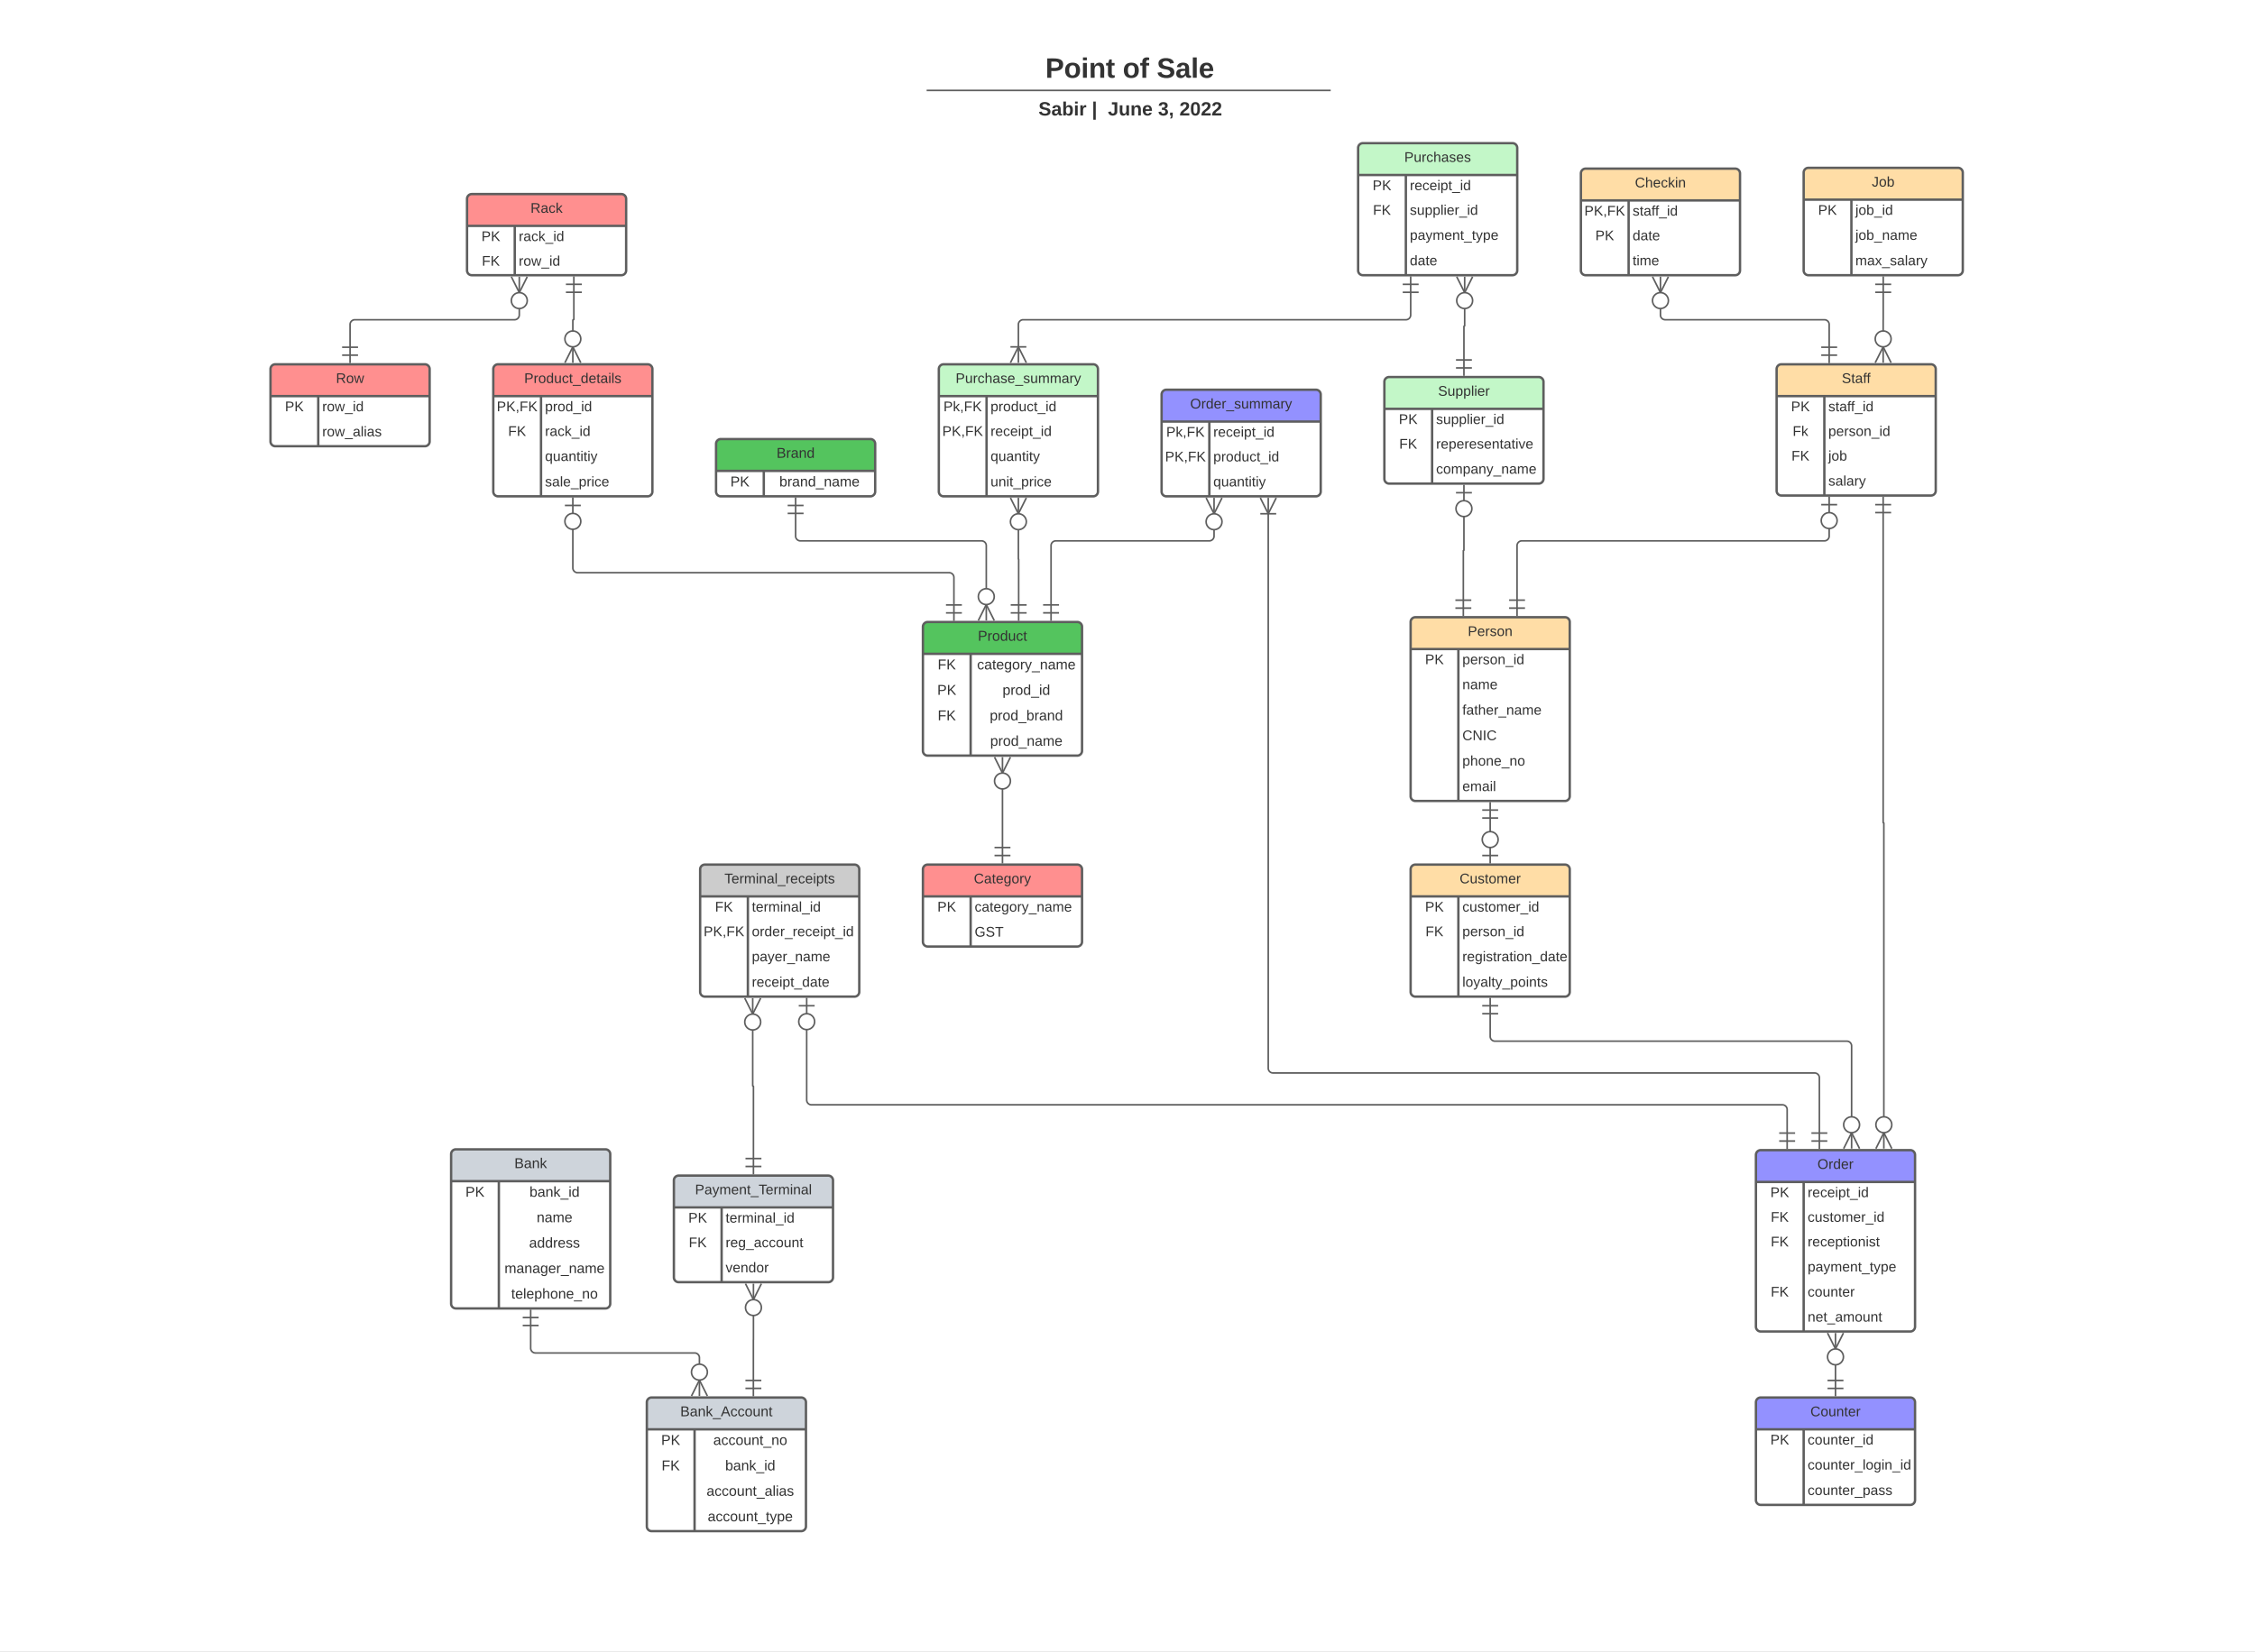 <svg xmlns="http://www.w3.org/2000/svg" xmlns:xlink="http://www.w3.org/1999/xlink" xmlns:lucid="lucid" width="2834.28" height="2076.71"><rect width="100%" height="100%" fill="#808080" stroke="none"/><g transform="translate(0 0)" lucid:page-tab-id="0_0"><path d="M0 0h2834.28v2076.7H0z" fill="#fff"/><path d="M587 250a6 6 0 0 1 6-6h188a6 6 0 0 1 6 6v90a6 6 0 0 1-6 6H593a6 6 0 0 1-6-6z" fill="#fff"/><path d="M587 284v-34a6 6 0 0 1 6-6h188a6 6 0 0 1 6 6v34" fill="#ff8f8f"/><path d="M587 250a6 6 0 0 1 6-6h188a6 6 0 0 1 6 6v90a6 6 0 0 1-6 6H593a6 6 0 0 1-6-6zM587 284h200M647 284v62" stroke="#5e5e5e" stroke-width="3" fill="none"/><use xlink:href="#a" transform="matrix(1,0,0,1,597,244) translate(69.778 23.556)"/><use xlink:href="#b" transform="matrix(1,0,0,1,592,286.5) translate(13.148 16.556)"/><use xlink:href="#c" transform="matrix(1,0,0,1,652,286.5) translate(0 16.556)"/><use xlink:href="#d" transform="matrix(1,0,0,1,592,317.5) translate(13.667 16.556)"/><use xlink:href="#e" transform="matrix(1,0,0,1,652,317.5) translate(0 16.556)"/><path d="M340 464a6 6 0 0 1 6-6h188a6 6 0 0 1 6 6v91a6 6 0 0 1-6 6H346a6 6 0 0 1-6-6z" fill="#fff"/><path d="M340 498v-34a6 6 0 0 1 6-6h188a6 6 0 0 1 6 6v34" fill="#ff8f8f"/><path d="M340 464a6 6 0 0 1 6-6h188a6 6 0 0 1 6 6v91a6 6 0 0 1-6 6H346a6 6 0 0 1-6-6zM340 498h200M400 498v63" stroke="#5e5e5e" stroke-width="3" fill="none"/><use xlink:href="#f" transform="matrix(1,0,0,1,350,458) translate(72.272 23.556)"/><use xlink:href="#b" transform="matrix(1,0,0,1,345,500.5) translate(13.148 16.556)"/><use xlink:href="#e" transform="matrix(1,0,0,1,405,500.5) translate(0 16.556)"/><use xlink:href="#g" transform="matrix(1,0,0,1,405,531.5) translate(0 17.056)"/><path d="M1160 1093a6 6 0 0 1 6-6h188a6 6 0 0 1 6 6v91a6 6 0 0 1-6 6h-188a6 6 0 0 1-6-6z" fill="#fff"/><path d="M1160 1127v-34a6 6 0 0 1 6-6h188a6 6 0 0 1 6 6v34" fill="#ff8f8f"/><path d="M1160 1093a6 6 0 0 1 6-6h188a6 6 0 0 1 6 6v91a6 6 0 0 1-6 6h-188a6 6 0 0 1-6-6zM1160 1127h200M1220 1127v63" stroke="#5e5e5e" stroke-width="3" fill="none"/><use xlink:href="#h" transform="matrix(1,0,0,1,1170,1087) translate(54 23.556)"/><use xlink:href="#b" transform="matrix(1,0,0,1,1165,1129.5) translate(13.148 16.556)"/><use xlink:href="#i" transform="matrix(1,0,0,1,1225,1129.5) translate(0 16.556)"/><use xlink:href="#j" transform="matrix(1,0,0,1,1225,1160.5) translate(0 17.056)"/><path d="M1160 788a6 6 0 0 1 6-6h188a6 6 0 0 1 6 6v156a6 6 0 0 1-6 6h-188a6 6 0 0 1-6-6z" fill="#fff"/><path d="M1160 822v-34a6 6 0 0 1 6-6h188a6 6 0 0 1 6 6v34" fill="#54c45e"/><path d="M1160 788a6 6 0 0 1 6-6h188a6 6 0 0 1 6 6v156a6 6 0 0 1-6 6h-188a6 6 0 0 1-6-6zM1160 822h200M1220 822v128" stroke="#5e5e5e" stroke-width="3" fill="none"/><use xlink:href="#k" transform="matrix(1,0,0,1,1170,782) translate(59.025 23.6)"/><use xlink:href="#l" transform="matrix(1,0,0,1,1165,824.5) translate(13.525 17.1)"/><use xlink:href="#m" transform="matrix(1,0,0,1,1225,824.5) translate(3.05 17.1)"/><use xlink:href="#n" transform="matrix(1,0,0,1,1165,856.5) translate(13 17.1)"/><use xlink:href="#o" transform="matrix(1,0,0,1,1225,856.5) translate(35.05 17.1)"/><use xlink:href="#l" transform="matrix(1,0,0,1,1165,888.5) translate(13.525 17.1)"/><use xlink:href="#p" transform="matrix(1,0,0,1,1225,888.5) translate(19.05 17.1)"/><use xlink:href="#q" transform="matrix(1,0,0,1,1225,920.5) translate(19.55 17.1)"/><path d="M1773 782a6 6 0 0 1 6-6h188a6 6 0 0 1 6 6v219a6 6 0 0 1-6 6h-188a6 6 0 0 1-6-6z" fill="#fff"/><path d="M1773 816v-34a6 6 0 0 1 6-6h188a6 6 0 0 1 6 6v34" fill="#ffdda6"/><path d="M1773 782a6 6 0 0 1 6-6h188a6 6 0 0 1 6 6v219a6 6 0 0 1-6 6h-188a6 6 0 0 1-6-6zM1773 816h200M1833 816v191" stroke="#5e5e5e" stroke-width="3" fill="none"/><use xlink:href="#r" transform="matrix(1,0,0,1,1783,776) translate(61.877 23.556)"/><use xlink:href="#b" transform="matrix(1,0,0,1,1778,818.5) translate(13.148 16.556)"/><use xlink:href="#s" transform="matrix(1,0,0,1,1838,818.5) translate(0 16.556)"/><use xlink:href="#t" transform="matrix(1,0,0,1,1838,849.5) translate(0 17.056)"/><use xlink:href="#u" transform="matrix(1,0,0,1,1838,881.5) translate(0 17.056)"/><use xlink:href="#v" transform="matrix(1,0,0,1,1838,913.5) translate(0 17.056)"/><use xlink:href="#w" transform="matrix(1,0,0,1,1838,945.5) translate(0 17.056)"/><use xlink:href="#x" transform="matrix(1,0,0,1,1838,977.5) translate(0 17.056)"/><path d="M2233 464a6 6 0 0 1 6-6h188a6 6 0 0 1 6 6v153a6 6 0 0 1-6 6h-188a6 6 0 0 1-6-6z" fill="#fff"/><path d="M2233 498v-34a6 6 0 0 1 6-6h188a6 6 0 0 1 6 6v34" fill="#ffdda6"/><path d="M2233 464a6 6 0 0 1 6-6h188a6 6 0 0 1 6 6v153a6 6 0 0 1-6 6h-188a6 6 0 0 1-6-6zM2233 498h200M2293 498v125" stroke="#5e5e5e" stroke-width="3" fill="none"/><use xlink:href="#y" transform="matrix(1,0,0,1,2243,458) translate(71.901 23.556)"/><use xlink:href="#b" transform="matrix(1,0,0,1,2238,500.5) translate(13.148 16.556)"/><use xlink:href="#z" transform="matrix(1,0,0,1,2298,500.5) translate(0 16.556)"/><use xlink:href="#A" transform="matrix(1,0,0,1,2238,531.5) translate(15.148 16.556)"/><use xlink:href="#s" transform="matrix(1,0,0,1,2298,531.5) translate(0 16.556)"/><use xlink:href="#d" transform="matrix(1,0,0,1,2238,562.5) translate(13.667 16.556)"/><use xlink:href="#B" transform="matrix(1,0,0,1,2298,562.5) translate(0 16.556)"/><use xlink:href="#C" transform="matrix(1,0,0,1,2298,593.5) translate(0 17.056)"/><path d="M2267 217a6 6 0 0 1 6-6h188a6 6 0 0 1 6 6v123a6 6 0 0 1-6 6h-188a6 6 0 0 1-6-6z" fill="#fff"/><path d="M2267 251v-34a6 6 0 0 1 6-6h188a6 6 0 0 1 6 6v34" fill="#ffdda6"/><path d="M2267 217a6 6 0 0 1 6-6h188a6 6 0 0 1 6 6v123a6 6 0 0 1-6 6h-188a6 6 0 0 1-6-6zM2267 251h200M2327 251v95" stroke="#5e5e5e" stroke-width="3" fill="none"/><use xlink:href="#D" transform="matrix(1,0,0,1,2277,211) translate(75.679 23.556)"/><use xlink:href="#b" transform="matrix(1,0,0,1,2272,253.5) translate(13.148 16.556)"/><use xlink:href="#E" transform="matrix(1,0,0,1,2332,253.5) translate(0 16.556)"/><use xlink:href="#F" transform="matrix(1,0,0,1,2332,284.5) translate(0 17.056)"/><use xlink:href="#G" transform="matrix(1,0,0,1,2332,316.5) translate(0 17.056)"/><path d="M1773 1093a6 6 0 0 1 6-6h188a6 6 0 0 1 6 6v154a6 6 0 0 1-6 6h-188a6 6 0 0 1-6-6z" fill="#fff"/><path d="M1773 1127v-34a6 6 0 0 1 6-6h188a6 6 0 0 1 6 6v34" fill="#ffdda6"/><path d="M1773 1093a6 6 0 0 1 6-6h188a6 6 0 0 1 6 6v154a6 6 0 0 1-6 6h-188a6 6 0 0 1-6-6zM1773 1127h200M1833 1127v126" stroke="#5e5e5e" stroke-width="3" fill="none"/><use xlink:href="#H" transform="matrix(1,0,0,1,1783,1087) translate(51.556 23.556)"/><use xlink:href="#b" transform="matrix(1,0,0,1,1778,1129.5) translate(13.148 16.556)"/><use xlink:href="#I" transform="matrix(1,0,0,1,1838,1129.5) translate(0 16.556)"/><use xlink:href="#d" transform="matrix(1,0,0,1,1778,1160.5) translate(13.667 16.556)"/><use xlink:href="#s" transform="matrix(1,0,0,1,1838,1160.5) translate(0 16.556)"/><use xlink:href="#J" transform="matrix(1,0,0,1,1838,1191.5) translate(0 17.056)"/><use xlink:href="#K" transform="matrix(1,0,0,1,1838,1223.5) translate(0 17.056)"/><path d="M1707 186a6 6 0 0 1 6-6h188a6 6 0 0 1 6 6v154a6 6 0 0 1-6 6h-188a6 6 0 0 1-6-6z" fill="#fff"/><path d="M1707 220v-34a6 6 0 0 1 6-6h188a6 6 0 0 1 6 6v34" fill="#c3f7c8"/><path d="M1707 186a6 6 0 0 1 6-6h188a6 6 0 0 1 6 6v154a6 6 0 0 1-6 6h-188a6 6 0 0 1-6-6zM1707 220h200M1767 220v126" stroke="#5e5e5e" stroke-width="3" fill="none"/><use xlink:href="#L" transform="matrix(1,0,0,1,1717,180) translate(48.049 23.556)"/><use xlink:href="#b" transform="matrix(1,0,0,1,1712,222.5) translate(13.148 16.556)"/><use xlink:href="#M" transform="matrix(1,0,0,1,1772,222.5) translate(0 16.556)"/><use xlink:href="#d" transform="matrix(1,0,0,1,1712,253.5) translate(13.667 16.556)"/><use xlink:href="#N" transform="matrix(1,0,0,1,1772,253.5) translate(0 16.556)"/><use xlink:href="#O" transform="matrix(1,0,0,1,1772,284.5) translate(0 17.056)"/><use xlink:href="#P" transform="matrix(1,0,0,1,1772,316.5) translate(0 17.056)"/><path d="M1740 480a6 6 0 0 1 6-6h188a6 6 0 0 1 6 6v122a6 6 0 0 1-6 6h-188a6 6 0 0 1-6-6z" fill="#fff"/><path d="M1740 514v-34a6 6 0 0 1 6-6h188a6 6 0 0 1 6 6v34" fill="#c3f7c8"/><path d="M1740 480a6 6 0 0 1 6-6h188a6 6 0 0 1 6 6v122a6 6 0 0 1-6 6h-188a6 6 0 0 1-6-6zM1740 514h200M1800 514v94" stroke="#5e5e5e" stroke-width="3" fill="none"/><use xlink:href="#Q" transform="matrix(1,0,0,1,1750,474) translate(57.481 23.556)"/><use xlink:href="#b" transform="matrix(1,0,0,1,1745,516.5) translate(13.148 16.556)"/><use xlink:href="#N" transform="matrix(1,0,0,1,1805,516.5) translate(0 16.556)"/><use xlink:href="#d" transform="matrix(1,0,0,1,1745,547.5) translate(13.667 16.556)"/><use xlink:href="#R" transform="matrix(1,0,0,1,1805,547.5) translate(0 16.556)"/><use xlink:href="#S" transform="matrix(1,0,0,1,1805,578.5) translate(0 17.056)"/><path d="M1987 218a6 6 0 0 1 6-6h188a6 6 0 0 1 6 6v122a6 6 0 0 1-6 6h-188a6 6 0 0 1-6-6z" fill="#fff"/><path d="M1987 252v-34a6 6 0 0 1 6-6h188a6 6 0 0 1 6 6v34" fill="#ffdda6"/><path d="M1987 218a6 6 0 0 1 6-6h188a6 6 0 0 1 6 6v122a6 6 0 0 1-6 6h-188a6 6 0 0 1-6-6zM1987 252h200M2047 252v94" stroke="#5e5e5e" stroke-width="3" fill="none"/><use xlink:href="#T" transform="matrix(1,0,0,1,1997,212) translate(57.951 23.556)"/><use xlink:href="#U" transform="matrix(1,0,0,1,1992,254.5) translate(-0.654 16.556)"/><use xlink:href="#z" transform="matrix(1,0,0,1,2052,254.5) translate(0 16.556)"/><use xlink:href="#b" transform="matrix(1,0,0,1,1992,285.5) translate(13.148 16.556)"/><use xlink:href="#P" transform="matrix(1,0,0,1,2052,285.5) translate(0 16.556)"/><use xlink:href="#V" transform="matrix(1,0,0,1,2052,316.5) translate(0 17.056)"/><path d="M2207 1452a6 6 0 0 1 6-6h188a6 6 0 0 1 6 6v216a6 6 0 0 1-6 6h-188a6 6 0 0 1-6-6z" fill="#fff"/><path d="M2207 1486v-34a6 6 0 0 1 6-6h188a6 6 0 0 1 6 6v34" fill="#9391ff"/><path d="M2207 1452a6 6 0 0 1 6-6h188a6 6 0 0 1 6 6v216a6 6 0 0 1-6 6h-188a6 6 0 0 1-6-6zM2207 1486h200M2267 1486v188" stroke="#5e5e5e" stroke-width="3" fill="none"/><use xlink:href="#W" transform="matrix(1,0,0,1,2217,1446) translate(67.333 23.556)"/><use xlink:href="#b" transform="matrix(1,0,0,1,2212,1488.5) translate(13.148 16.556)"/><use xlink:href="#M" transform="matrix(1,0,0,1,2272,1488.5) translate(0 16.556)"/><use xlink:href="#d" transform="matrix(1,0,0,1,2212,1519.5) translate(13.667 16.556)"/><use xlink:href="#I" transform="matrix(1,0,0,1,2272,1519.5) translate(0 16.556)"/><use xlink:href="#d" transform="matrix(1,0,0,1,2212,1550.5) translate(13.667 16.556)"/><use xlink:href="#X" transform="matrix(1,0,0,1,2272,1550.5) translate(0 16.556)"/><use xlink:href="#O" transform="matrix(1,0,0,1,2272,1581.5) translate(0 17.056)"/><use xlink:href="#d" transform="matrix(1,0,0,1,2212,1613.5) translate(13.667 16.556)"/><use xlink:href="#Y" transform="matrix(1,0,0,1,2272,1613.5) translate(0 16.556)"/><use xlink:href="#Z" transform="matrix(1,0,0,1,2272,1644.5) translate(0 17.056)"/><path d="M620 464a6 6 0 0 1 6-6h188a6 6 0 0 1 6 6v154a6 6 0 0 1-6 6H626a6 6 0 0 1-6-6z" fill="#fff"/><path d="M620 498v-34a6 6 0 0 1 6-6h188a6 6 0 0 1 6 6v34" fill="#ff8f8f"/><path d="M620 464a6 6 0 0 1 6-6h188a6 6 0 0 1 6 6v154a6 6 0 0 1-6 6H626a6 6 0 0 1-6-6zM620 498h200M680 498v126" stroke="#5e5e5e" stroke-width="3" fill="none"/><use xlink:href="#aa" transform="matrix(1,0,0,1,630,458) translate(28.84 23.556)"/><use xlink:href="#U" transform="matrix(1,0,0,1,625,500.5) translate(-0.654 16.556)"/><use xlink:href="#ab" transform="matrix(1,0,0,1,685,500.5) translate(0 16.556)"/><use xlink:href="#d" transform="matrix(1,0,0,1,625,531.5) translate(13.667 16.556)"/><use xlink:href="#c" transform="matrix(1,0,0,1,685,531.5) translate(0 16.556)"/><use xlink:href="#ac" transform="matrix(1,0,0,1,685,562.5) translate(0 17.056)"/><use xlink:href="#ad" transform="matrix(1,0,0,1,685,594.5) translate(0 17.056)"/><path d="M1525.93 664.48V674a6 6 0 0 1-6 6h-192.87a6 6 0 0 0-6 6v74.5" stroke="#5e5e5e" stroke-width="2" fill="none"/><path d="M1535.93 625.92l-10 20-10-20" stroke="#5e5e5e" stroke-width="2" fill="#fff" fill-opacity="0"/><path d="M1525.93 625.92v20M1535.93 655.92c0 5.53-4.48 10-10 10s-10-4.47-10-10c0-5.52 4.48-10 10-10s10 4.48 10 10M1331.06 770.5h-20M1321.06 780.5v-20M1331.06 760.5h-20" stroke="#5e5e5e" stroke-width="2" fill="#fff"/><path d="M1460 496a6 6 0 0 1 6-6h188a6 6 0 0 1 6 6v122a6 6 0 0 1-6 6h-188a6 6 0 0 1-6-6z" fill="#fff"/><path d="M1460 530v-34a6 6 0 0 1 6-6h188a6 6 0 0 1 6 6v34" fill="#9391ff"/><path d="M1460 496a6 6 0 0 1 6-6h188a6 6 0 0 1 6 6v122a6 6 0 0 1-6 6h-188a6 6 0 0 1-6-6zM1460 530h200M1520 530v94" stroke="#5e5e5e" stroke-width="3" fill="none"/><use xlink:href="#ae" transform="matrix(1,0,0,1,1470,490) translate(25.926 23.556)"/><use xlink:href="#af" transform="matrix(1,0,0,1,1465,532.5) translate(0.827 16.556)"/><use xlink:href="#M" transform="matrix(1,0,0,1,1525,532.5) translate(0 16.556)"/><use xlink:href="#U" transform="matrix(1,0,0,1,1465,563.5) translate(-0.654 16.556)"/><use xlink:href="#ag" transform="matrix(1,0,0,1,1525,563.5) translate(0 16.556)"/><use xlink:href="#ac" transform="matrix(1,0,0,1,1525,594.5) translate(0 17.056)"/><path d="M1594.05 645.45V1343a6 6 0 0 0 6 6h680.7a6 6 0 0 1 6 6v69.54" stroke="#5e5e5e" stroke-width="2" fill="none"/><path d="M1604.05 625.9l-10 20-10-20" stroke="#5e5e5e" stroke-width="2" fill="#fff" fill-opacity="0"/><path d="M1594.05 625.9v20M1584.05 645.9h20M2296.74 1434.54h-20M2286.74 1444.54v-20M2296.74 1424.54h-20" stroke="#5e5e5e" stroke-width="2" fill="#fff"/><path d="M1873 1274.46V1303a6 6 0 0 0 6 6h442.26a6 6 0 0 1 6 6v90.53" stroke="#5e5e5e" stroke-width="2" fill="none"/><path d="M1863 1264.46h20M1873 1254.46v20M1863 1274.46h20" stroke="#5e5e5e" stroke-width="2" fill="#fff"/><path d="M2317.26 1444.08l10-20 10 20" stroke="#5e5e5e" stroke-width="2" fill="#fff" fill-opacity="0"/><path d="M2327.26 1444.08v-20M2337.26 1414.08c0 5.52-4.48 10-10 10s-10-4.48-10-10 4.48-10 10-10 10 4.48 10 10" stroke="#5e5e5e" stroke-width="2" fill="#fff"/><path d="M2366.92 644.45v389.6a.43.43 0 0 0 .43.43.43.43 0 0 1 .43.43v370.6" stroke="#5e5e5e" stroke-width="2" fill="none"/><path d="M2356.92 634.45h20M2366.92 624.45v20M2356.92 644.45h20" stroke="#5e5e5e" stroke-width="2" fill="#fff"/><path d="M2357.78 1444.07l10-20 10 20" stroke="#5e5e5e" stroke-width="2" fill="#fff" fill-opacity="0"/><path d="M2367.78 1444.07v-20M2377.78 1414.07c0 5.52-4.47 10-10 10-5.52 0-10-4.48-10-10 0-5.53 4.48-10 10-10 5.53 0 10 4.47 10 10" stroke="#5e5e5e" stroke-width="2" fill="#fff"/><path d="M1873 1028.46v18.08" stroke="#5e5e5e" stroke-width="2" fill="none"/><path d="M1863 1018.46h20M1873 1008.46v20M1863 1028.46h20M1883 1075.54h-20M1873 1085.54v-20M1883 1055.54c0 5.52-4.48 10-10 10s-10-4.48-10-10c0-5.53 4.48-10 10-10s10 4.47 10 10" stroke="#5e5e5e" stroke-width="2" fill="#fff"/><path d="M2299.07 663.48V674a6 6 0 0 1-6 6h-380.3a6 6 0 0 0-6 6v68.52" stroke="#5e5e5e" stroke-width="2" fill="none"/><path d="M2289.07 634.48h20M2299.07 624.48v20M2309.07 654.48c0 5.52-4.48 10-10 10s-10-4.48-10-10c0-5.53 4.48-10 10-10s10 4.47 10 10M1916.76 764.52h-20M1906.76 774.52v-20M1916.76 754.52h-20" stroke="#5e5e5e" stroke-width="2" fill="#fff"/><path d="M2367 367.46v34.5a.04.04 0 0 1-.04.03.04.04 0 0 0-.03.03v15.5" stroke="#5e5e5e" stroke-width="2" fill="none"/><path d="M2357 357.46h20M2367 347.46v20M2357 367.46h20" stroke="#5e5e5e" stroke-width="2" fill="#fff"/><path d="M2356.93 456.08l10-20 10 20" stroke="#5e5e5e" stroke-width="2" fill="#fff" fill-opacity="0"/><path d="M2366.93 456.08v-20M2376.93 426.08c0 5.52-4.48 10-10 10s-10-4.48-10-10c0-5.53 4.48-10 10-10s10 4.47 10 10" stroke="#5e5e5e" stroke-width="2" fill="#fff"/><path d="M2087 386.46V396a6 6 0 0 0 6 6h200.08a6 6 0 0 1 6 6v28.55" stroke="#5e5e5e" stroke-width="2" fill="none"/><path d="M2097 347.9l-10 20-10-20" stroke="#5e5e5e" stroke-width="2" fill="#fff" fill-opacity="0"/><path d="M2087 347.9v20M2097 377.9c0 5.53-4.48 10-10 10s-10-4.47-10-10c0-5.5 4.48-10 10-10s10 4.5 10 10M2309.08 446.55h-20M2299.08 456.55v-20M2309.08 436.55h-20" stroke="#5e5e5e" stroke-width="2" fill="#fff"/><path d="M720 664.46V714a6 6 0 0 0 6 6h466.97a6 6 0 0 1 6 6v34.56" stroke="#5e5e5e" stroke-width="2" fill="none"/><path d="M710 635.46h20M720 625.46v20M730 655.46c0 5.53-4.48 10-10 10s-10-4.47-10-10c0-5.52 4.48-10 10-10s10 4.48 10 10M1208.97 770.56h-20M1198.97 780.56v-20M1208.97 760.56h-20" stroke="#5e5e5e" stroke-width="2" fill="#fff"/><path d="M1260 990.46v75.08" stroke="#5e5e5e" stroke-width="2" fill="none"/><path d="M1270 951.9l-10 20-10-20" stroke="#5e5e5e" stroke-width="2" fill="#fff" fill-opacity="0"/><path d="M1260 951.9v20M1270 981.9c0 5.53-4.48 10-10 10s-10-4.47-10-10c0-5.5 4.48-10 10-10s10 4.5 10 10M1270 1075.54h-20M1260 1085.54v-20M1270 1065.54h-20" stroke="#5e5e5e" stroke-width="2" fill="#fff"/><path d="M652.7 386.48V396a6 6 0 0 1-6 6H446a6 6 0 0 0-6 6v28.54" stroke="#5e5e5e" stroke-width="2" fill="none"/><path d="M662.7 347.92l-10 20-10-20" stroke="#5e5e5e" stroke-width="2" fill="#fff" fill-opacity="0"/><path d="M652.7 347.92v20M662.7 377.92c0 5.53-4.48 10-10 10s-10-4.47-10-10c0-5.52 4.48-10 10-10s10 4.48 10 10M450 446.54h-20M440 456.54v-20M450 436.54h-20" stroke="#5e5e5e" stroke-width="2" fill="#fff"/><path d="M721.28 367.45v33.9a.64.64 0 0 1-.64.64.64.64 0 0 0-.64.63v14.9" stroke="#5e5e5e" stroke-width="2" fill="none"/><path d="M711.28 357.45h20M721.28 347.45v20M711.28 367.45h20" stroke="#5e5e5e" stroke-width="2" fill="#fff"/><path d="M710 456.1l10-20 10 20" stroke="#5e5e5e" stroke-width="2" fill="#fff" fill-opacity="0"/><path d="M720 456.1v-20M730 426.1c0 5.5-4.48 10-10 10s-10-4.5-10-10c0-5.53 4.48-10 10-10s10 4.47 10 10" stroke="#5e5e5e" stroke-width="2" fill="#fff"/><path d="M1280 664.46v38.36a.18.18 0 0 0 .18.18.18.18 0 0 1 .17.17v57.36" stroke="#5e5e5e" stroke-width="2" fill="none"/><path d="M1290 625.9l-10 20-10-20" stroke="#5e5e5e" stroke-width="2" fill="#fff" fill-opacity="0"/><path d="M1280 625.9v20M1290 655.9c0 5.53-4.48 10-10 10s-10-4.47-10-10c0-5.5 4.48-10 10-10s10 4.5 10 10M1290.35 770.53h-20M1280.35 780.53v-20M1290.35 760.53h-20" stroke="#5e5e5e" stroke-width="2" fill="#fff"/><path d="M1840.92 386.45v23.1a.46.46 0 0 1-.46.44.46.46 0 0 0-.46.45v42.1" stroke="#5e5e5e" stroke-width="2" fill="none"/><path d="M1850.92 347.9l-10 20-10-20" stroke="#5e5e5e" stroke-width="2" fill="#fff" fill-opacity="0"/><path d="M1840.92 347.9v20M1850.92 377.9c0 5.52-4.48 10-10 10-5.53 0-10-4.48-10-10 0-5.53 4.47-10 10-10 5.52 0 10 4.47 10 10M1850 462.54h-20M1840 472.54v-20M1850 452.54h-20" stroke="#5e5e5e" stroke-width="2" fill="#fff"/><path d="M1180 464a6 6 0 0 1 6-6h188a6 6 0 0 1 6 6v154a6 6 0 0 1-6 6h-188a6 6 0 0 1-6-6z" fill="#fff"/><path d="M1180 498v-34a6 6 0 0 1 6-6h188a6 6 0 0 1 6 6v34" fill="#c3f7c8"/><path d="M1180 464a6 6 0 0 1 6-6h188a6 6 0 0 1 6 6v154a6 6 0 0 1-6 6h-188a6 6 0 0 1-6-6zM1180 498h200M1240 498v126" stroke="#5e5e5e" stroke-width="3" fill="none"/><use xlink:href="#ah" transform="matrix(1,0,0,1,1190,458) translate(11.086 23.556)"/><use xlink:href="#af" transform="matrix(1,0,0,1,1185,500.5) translate(0.827 16.556)"/><use xlink:href="#ag" transform="matrix(1,0,0,1,1245,500.5) translate(0 16.556)"/><use xlink:href="#U" transform="matrix(1,0,0,1,1185,531.5) translate(-0.654 16.556)"/><use xlink:href="#M" transform="matrix(1,0,0,1,1245,531.5) translate(0 16.556)"/><use xlink:href="#ai" transform="matrix(1,0,0,1,1245,562.5) translate(0 17.056)"/><use xlink:href="#aj" transform="matrix(1,0,0,1,1245,594.5) translate(0 17.056)"/><path d="M1773.07 367.48V396a6 6 0 0 1-6 6H1286a6 6 0 0 0-6 6v28.54" stroke="#5e5e5e" stroke-width="2" fill="none"/><path d="M1763.07 357.48h20M1773.07 347.48v20M1763.07 367.48h20" stroke="#5e5e5e" stroke-width="2" fill="#fff"/><path d="M1270 456.1l10-20 10 20" stroke="#5e5e5e" stroke-width="2" fill="#fff" fill-opacity="0"/><path d="M1280 456.1v-20M1290 436.1h-20" stroke="#5e5e5e" stroke-width="2" fill="#fff"/><path d="M1840 648.46v43.17a.38.38 0 0 1-.38.38.38.38 0 0 0-.37.38v62.17" stroke="#5e5e5e" stroke-width="2" fill="none"/><path d="M1830 619.46h20M1840 609.46v20M1850 639.46c0 5.53-4.48 10-10 10s-10-4.47-10-10c0-5.52 4.48-10 10-10s10 4.48 10 10M1849.25 764.55h-20M1839.25 774.55v-20M1849.25 754.55h-20" stroke="#5e5e5e" stroke-width="2" fill="#fff"/><path d="M2207 1763a6 6 0 0 1 6-6h188a6 6 0 0 1 6 6v123a6 6 0 0 1-6 6h-188a6 6 0 0 1-6-6z" fill="#fff"/><path d="M2207 1797v-34a6 6 0 0 1 6-6h188a6 6 0 0 1 6 6v34" fill="#9391ff"/><path d="M2207 1763a6 6 0 0 1 6-6h188a6 6 0 0 1 6 6v123a6 6 0 0 1-6 6h-188a6 6 0 0 1-6-6zM2207 1797h200M2267 1797v95" stroke="#5e5e5e" stroke-width="3" fill="none"/><use xlink:href="#ak" transform="matrix(1,0,0,1,2217,1757) translate(58.444 23.556)"/><use xlink:href="#b" transform="matrix(1,0,0,1,2212,1799.5) translate(13.148 16.556)"/><use xlink:href="#al" transform="matrix(1,0,0,1,2272,1799.5) translate(0 16.556)"/><use xlink:href="#am" transform="matrix(1,0,0,1,2272,1830.5) translate(0 17.056)"/><use xlink:href="#an" transform="matrix(1,0,0,1,2272,1862.5) translate(0 17.056)"/><path d="M2307 1714.46v21.08" stroke="#5e5e5e" stroke-width="2" fill="none"/><path d="M2317 1675.9l-10 20-10-20" stroke="#5e5e5e" stroke-width="2" fill="#fff" fill-opacity="0"/><path d="M2307 1675.9v20M2317 1705.9c0 5.53-4.48 10-10 10s-10-4.47-10-10c0-5.5 4.48-10 10-10s10 4.5 10 10M2317 1745.54h-20M2307 1755.54v-20M2317 1735.54h-20" stroke="#5e5e5e" stroke-width="2" fill="#fff"/><path d="M567 1451a6 6 0 0 1 6-6h188a6 6 0 0 1 6 6v188a6 6 0 0 1-6 6H573a6 6 0 0 1-6-6z" fill="#fff"/><path d="M567 1485v-34a6 6 0 0 1 6-6h188a6 6 0 0 1 6 6v34" fill="#ced4db"/><path d="M567 1451a6 6 0 0 1 6-6h188a6 6 0 0 1 6 6v188a6 6 0 0 1-6 6H573a6 6 0 0 1-6-6zM567 1485h200M627 1485v160" stroke="#5e5e5e" stroke-width="3" fill="none"/><use xlink:href="#ao" transform="matrix(1,0,0,1,577,1445) translate(69.5 23.6)"/><use xlink:href="#n" transform="matrix(1,0,0,1,572,1487.5) translate(13 17.1)"/><use xlink:href="#ap" transform="matrix(1,0,0,1,632,1487.5) translate(33.525 17.1)"/><use xlink:href="#aq" transform="matrix(1,0,0,1,632,1519.5) translate(42.525 17.1)"/><use xlink:href="#ar" transform="matrix(1,0,0,1,632,1551.5) translate(33.025 17.1)"/><use xlink:href="#as" transform="matrix(1,0,0,1,632,1583.5) translate(2.075 17.1)"/><use xlink:href="#at" transform="matrix(1,0,0,1,632,1615.5) translate(10.525 17.1)"/><path d="M813 1763a6 6 0 0 1 6-6h188a6 6 0 0 1 6 6v156a6 6 0 0 1-6 6H819a6 6 0 0 1-6-6z" fill="#fff"/><path d="M813 1797v-34a6 6 0 0 1 6-6h188a6 6 0 0 1 6 6v34" fill="#ced4db"/><path d="M813 1763a6 6 0 0 1 6-6h188a6 6 0 0 1 6 6v156a6 6 0 0 1-6 6H819a6 6 0 0 1-6-6zM813 1797h200M873 1797v128" stroke="#5e5e5e" stroke-width="3" fill="none"/><use xlink:href="#au" transform="matrix(1,0,0,1,823,1757) translate(32 23.6)"/><use xlink:href="#n" transform="matrix(1,0,0,1,818,1799.5) translate(13 17.1)"/><use xlink:href="#av" transform="matrix(1,0,0,1,878,1799.5) translate(18.5 17.1)"/><use xlink:href="#l" transform="matrix(1,0,0,1,818,1831.5) translate(13.525 17.1)"/><use xlink:href="#ap" transform="matrix(1,0,0,1,878,1831.5) translate(33.525 17.1)"/><use xlink:href="#aw" transform="matrix(1,0,0,1,878,1863.5) translate(10.05 17.1)"/><use xlink:href="#ax" transform="matrix(1,0,0,1,878,1895.5) translate(11.5 17.1)"/><path d="M667 1666.46V1695a6 6 0 0 0 6 6h200.1a6 6 0 0 1 6 6v9.55" stroke="#5e5e5e" stroke-width="2" fill="none"/><path d="M657 1656.46h20M667 1646.46v20M657 1666.46h20" stroke="#5e5e5e" stroke-width="2" fill="#fff"/><path d="M869.1 1755.1l10-20 10 20" stroke="#5e5e5e" stroke-width="2" fill="#fff" fill-opacity="0"/><path d="M879.1 1755.1v-20M889.1 1725.1c0 5.53-4.5 10-10 10-5.53 0-10-4.47-10-10 0-5.52 4.47-10 10-10 5.5 0 10 4.48 10 10" stroke="#5e5e5e" stroke-width="2" fill="#fff"/><path d="M847 1484a6 6 0 0 1 6-6h188a6 6 0 0 1 6 6v122a6 6 0 0 1-6 6H853a6 6 0 0 1-6-6z" fill="#fff"/><path d="M847 1518v-34a6 6 0 0 1 6-6h188a6 6 0 0 1 6 6v34" fill="#ced4db"/><path d="M847 1484a6 6 0 0 1 6-6h188a6 6 0 0 1 6 6v122a6 6 0 0 1-6 6H853a6 6 0 0 1-6-6zM847 1518h200M907 1518v94" stroke="#5e5e5e" stroke-width="3" fill="none"/><use xlink:href="#ay" transform="matrix(1,0,0,1,857,1478) translate(16.568 23.556)"/><use xlink:href="#b" transform="matrix(1,0,0,1,852,1520.5) translate(13.148 16.556)"/><use xlink:href="#az" transform="matrix(1,0,0,1,912,1520.5) translate(0 16.556)"/><use xlink:href="#d" transform="matrix(1,0,0,1,852,1551.5) translate(13.667 16.556)"/><use xlink:href="#aA" transform="matrix(1,0,0,1,912,1551.5) translate(0 16.556)"/><use xlink:href="#aB" transform="matrix(1,0,0,1,912,1582.5) translate(0 17.056)"/><path d="M880 1093a6 6 0 0 1 6-6h188a6 6 0 0 1 6 6v154a6 6 0 0 1-6 6H886a6 6 0 0 1-6-6z" fill="#fff"/><path d="M880 1127v-34a6 6 0 0 1 6-6h188a6 6 0 0 1 6 6v34" fill="#ccc"/><path d="M880 1093a6 6 0 0 1 6-6h188a6 6 0 0 1 6 6v154a6 6 0 0 1-6 6H886a6 6 0 0 1-6-6zM880 1127h200M940 1127v126" stroke="#5e5e5e" stroke-width="3" fill="none"/><use xlink:href="#aC" transform="matrix(1,0,0,1,890,1087) translate(20.543 23.556)"/><use xlink:href="#d" transform="matrix(1,0,0,1,885,1129.5) translate(13.667 16.556)"/><use xlink:href="#az" transform="matrix(1,0,0,1,945,1129.5) translate(0 16.556)"/><use xlink:href="#U" transform="matrix(1,0,0,1,885,1160.5) translate(-0.654 16.556)"/><use xlink:href="#aD" transform="matrix(1,0,0,1,945,1160.5) translate(0 16.556)"/><use xlink:href="#aE" transform="matrix(1,0,0,1,945,1191.5) translate(0 17.056)"/><use xlink:href="#aF" transform="matrix(1,0,0,1,945,1223.5) translate(0 17.056)"/><path d="M1013.92 1293.45V1383a6 6 0 0 0 6 6h1220.32a6 6 0 0 1 6 6v29.56" stroke="#5e5e5e" stroke-width="2" fill="none"/><path d="M1003.92 1264.45h20M1013.92 1254.45v20M1023.92 1284.45c0 5.52-4.48 10-10 10-5.53 0-10-4.48-10-10s4.47-10 10-10c5.52 0 10 4.48 10 10M2256.24 1434.56h-20M2246.24 1444.56v-20M2256.24 1424.56h-20" stroke="#5e5e5e" stroke-width="2" fill="#fff"/><path d="M946.07 1293.48v71.56a.46.46 0 0 0 .47.47.46.46 0 0 1 .46.47v90.57" stroke="#5e5e5e" stroke-width="2" fill="none"/><path d="M956.07 1254.92l-10 20-10-20" stroke="#5e5e5e" stroke-width="2" fill="#fff" fill-opacity="0"/><path d="M946.07 1254.92v20M956.07 1284.92c0 5.53-4.47 10-10 10-5.52 0-10-4.47-10-10 0-5.52 4.48-10 10-10 5.53 0 10 4.48 10 10M957 1466.54h-20M947 1476.54v-20M957 1456.54h-20" stroke="#5e5e5e" stroke-width="2" fill="#fff"/><path d="M947 1652.46v32a.04.04 0 0 1-.04.03.04.04 0 0 0-.04.03v51" stroke="#5e5e5e" stroke-width="2" fill="none"/><path d="M957 1613.9l-10 20-10-20" stroke="#5e5e5e" stroke-width="2" fill="#fff" fill-opacity="0"/><path d="M947 1613.9v20M957 1643.9c0 5.53-4.48 10-10 10s-10-4.47-10-10c0-5.5 4.48-10 10-10s10 4.5 10 10M956.92 1745.52h-20M946.92 1755.52v-20M956.92 1735.52h-20" stroke="#5e5e5e" stroke-width="2" fill="#fff"/><path d="M900 558a6 6 0 0 1 6-6h188a6 6 0 0 1 6 6v60a6 6 0 0 1-6 6H906a6 6 0 0 1-6-6z" fill="#fff"/><path d="M900 592v-34a6 6 0 0 1 6-6h188a6 6 0 0 1 6 6v34" fill="#54c45e"/><path d="M900 558a6 6 0 0 1 6-6h188a6 6 0 0 1 6 6v60a6 6 0 0 1-6 6H906a6 6 0 0 1-6-6zM900 592h200M960 592v32" stroke="#5e5e5e" stroke-width="3" fill="none"/><use xlink:href="#aG" transform="matrix(1,0,0,1,910,552) translate(66.025 23.6)"/><use xlink:href="#n" transform="matrix(1,0,0,1,905,594.5) translate(13 17.1)"/><use xlink:href="#aH" transform="matrix(1,0,0,1,965,594.5) translate(14.55 17.1)"/><path d="M1000 645.46V674a6 6 0 0 0 6 6h227.65a6 6 0 0 1 6 6v55.54" stroke="#5e5e5e" stroke-width="2" fill="none"/><path d="M990 635.46h20M1000 625.46v20M990 645.46h20" stroke="#5e5e5e" stroke-width="2" fill="#fff"/><path d="M1229.65 780.1l10-20 10 20" stroke="#5e5e5e" stroke-width="2" fill="#fff" fill-opacity="0"/><path d="M1239.65 780.1v-20M1249.65 750.1c0 5.52-4.47 10-10 10-5.52 0-10-4.48-10-10 0-5.53 4.48-10 10-10 5.53 0 10 4.47 10 10" stroke="#5e5e5e" stroke-width="2" fill="#fff"/><path d="M990.2 66a6 6 0 0 1 6-6h840.74a6 6 0 0 1 6 6v43.48a6 6 0 0 1-6 6H996.2a6 6 0 0 1-6-6z" stroke="#000" stroke-opacity="0" stroke-width="2" fill="#fff" fill-opacity="0"/><use xlink:href="#aI" transform="matrix(1,0,0,1,994.191,64) translate(319.745 33.769)"/><use xlink:href="#aJ" transform="matrix(1,0,0,1,994.191,64) translate(416.983 33.769)"/><use xlink:href="#aK" transform="matrix(1,0,0,1,994.191,64) translate(459.702 33.769)"/><path d="M1165.68 113.67h505.87M1165.7 113.67h-1.02M1671.5 113.67h1.04" stroke="#5e5e5e" stroke-width="2" fill="none"/><path d="M990.38 125.14a6 6 0 0 1 6-6h841.7a6 6 0 0 1 6 6V132a6 6 0 0 1-6 6H996.4a6 6 0 0 1-6-6z" stroke="#000" stroke-opacity="0" stroke-width="2" fill="#fff" fill-opacity="0"/><g><use xlink:href="#aL" transform="matrix(1,0,0,1,994.378,123.143) translate(310.859 22.028)"/><use xlink:href="#aM" transform="matrix(1,0,0,1,994.378,123.143) translate(377.973 22.028)"/><use xlink:href="#aN" transform="matrix(1,0,0,1,994.378,123.143) translate(398.128 22.028)"/><use xlink:href="#aO" transform="matrix(1,0,0,1,994.378,123.143) translate(461.143 22.028)"/><use xlink:href="#aP" transform="matrix(1,0,0,1,994.378,123.143) translate(488.016 22.028)"/></g><defs><path fill="#333" d="M233-177c-1 41-23 64-60 70L243 0h-38l-65-103H63V0H30v-248c88 3 205-21 203 71zM63-129c60-2 137 13 137-47 0-61-80-42-137-45v92" id="aQ"/><path fill="#333" d="M141-36C126-15 110 5 73 4 37 3 15-17 15-53c-1-64 63-63 125-63 3-35-9-54-41-54-24 1-41 7-42 31l-33-3c5-37 33-52 76-52 45 0 72 20 72 64v82c-1 20 7 32 28 27v20c-31 9-61-2-59-35zM48-53c0 20 12 33 32 33 41-3 63-29 60-74-43 2-92-5-92 41" id="aR"/><path fill="#333" d="M96-169c-40 0-48 33-48 73s9 75 48 75c24 0 41-14 43-38l32 2c-6 37-31 61-74 61-59 0-76-41-82-99-10-93 101-131 147-64 4 7 5 14 7 22l-32 3c-4-21-16-35-41-35" id="aS"/><path fill="#333" d="M143 0L79-87 56-68V0H24v-261h32v163l83-92h37l-77 82L181 0h-38" id="aT"/><g id="a"><use transform="matrix(0.049,0,0,0.049,0,0)" xlink:href="#aQ"/><use transform="matrix(0.049,0,0,0.049,12.79,0)" xlink:href="#aR"/><use transform="matrix(0.049,0,0,0.049,22.667,0)" xlink:href="#aS"/><use transform="matrix(0.049,0,0,0.049,31.556,0)" xlink:href="#aT"/></g><path fill="#333" d="M30-248c87 1 191-15 191 75 0 78-77 80-158 76V0H30v-248zm33 125c57 0 124 11 124-50 0-59-68-47-124-48v98" id="aU"/><path fill="#333" d="M194 0L95-120 63-95V0H30v-248h33v124l119-124h40L117-140 236 0h-42" id="aV"/><g id="b"><use transform="matrix(0.049,0,0,0.049,0,0)" xlink:href="#aU"/><use transform="matrix(0.049,0,0,0.049,11.852,0)" xlink:href="#aV"/></g><path fill="#333" d="M114-163C36-179 61-72 57 0H25l-1-190h30c1 12-1 29 2 39 6-27 23-49 58-41v29" id="aW"/><path fill="#333" d="M-5 72V49h209v23H-5" id="aX"/><path fill="#333" d="M24-231v-30h32v30H24zM24 0v-190h32V0H24" id="aY"/><path fill="#333" d="M85-194c31 0 48 13 60 33l-1-100h32l1 261h-30c-2-10 0-23-3-31C134-8 116 4 85 4 32 4 16-35 15-94c0-66 23-100 70-100zm9 24c-40 0-46 34-46 75 0 40 6 74 45 74 42 0 51-32 51-76 0-42-9-74-50-73" id="aZ"/><g id="c"><use transform="matrix(0.049,0,0,0.049,0,0)" xlink:href="#aW"/><use transform="matrix(0.049,0,0,0.049,5.877,0)" xlink:href="#aR"/><use transform="matrix(0.049,0,0,0.049,15.753,0)" xlink:href="#aS"/><use transform="matrix(0.049,0,0,0.049,24.642,0)" xlink:href="#aT"/><use transform="matrix(0.049,0,0,0.049,33.531,0)" xlink:href="#aX"/><use transform="matrix(0.049,0,0,0.049,43.407,0)" xlink:href="#aY"/><use transform="matrix(0.049,0,0,0.049,47.309,0)" xlink:href="#aZ"/></g><path fill="#333" d="M63-220v92h138v28H63V0H30v-248h175v28H63" id="ba"/><g id="d"><use transform="matrix(0.049,0,0,0.049,0,0)" xlink:href="#ba"/><use transform="matrix(0.049,0,0,0.049,10.815,0)" xlink:href="#aV"/></g><path fill="#333" d="M100-194c62-1 85 37 85 99 1 63-27 99-86 99S16-35 15-95c0-66 28-99 85-99zM99-20c44 1 53-31 53-75 0-43-8-75-51-75s-53 32-53 75 10 74 51 75" id="bb"/><path fill="#333" d="M206 0h-36l-40-164L89 0H53L-1-190h32L70-26l43-164h34l41 164 42-164h31" id="bc"/><g id="e"><use transform="matrix(0.049,0,0,0.049,0,0)" xlink:href="#aW"/><use transform="matrix(0.049,0,0,0.049,5.877,0)" xlink:href="#bb"/><use transform="matrix(0.049,0,0,0.049,15.753,0)" xlink:href="#bc"/><use transform="matrix(0.049,0,0,0.049,28.543,0)" xlink:href="#aX"/><use transform="matrix(0.049,0,0,0.049,38.42,0)" xlink:href="#aY"/><use transform="matrix(0.049,0,0,0.049,42.321,0)" xlink:href="#aZ"/></g><g id="f"><use transform="matrix(0.049,0,0,0.049,0,0)" xlink:href="#aQ"/><use transform="matrix(0.049,0,0,0.049,12.79,0)" xlink:href="#bb"/><use transform="matrix(0.049,0,0,0.049,22.667,0)" xlink:href="#bc"/></g><path fill="#333" d="M24 0v-261h32V0H24" id="bd"/><path fill="#333" d="M135-143c-3-34-86-38-87 0 15 53 115 12 119 90S17 21 10-45l28-5c4 36 97 45 98 0-10-56-113-15-118-90-4-57 82-63 122-42 12 7 21 19 24 35" id="be"/><g id="g"><use transform="matrix(0.049,0,0,0.049,0,0)" xlink:href="#aW"/><use transform="matrix(0.049,0,0,0.049,5.877,0)" xlink:href="#bb"/><use transform="matrix(0.049,0,0,0.049,15.753,0)" xlink:href="#bc"/><use transform="matrix(0.049,0,0,0.049,28.543,0)" xlink:href="#aX"/><use transform="matrix(0.049,0,0,0.049,38.42,0)" xlink:href="#aR"/><use transform="matrix(0.049,0,0,0.049,48.296,0)" xlink:href="#bd"/><use transform="matrix(0.049,0,0,0.049,52.198,0)" xlink:href="#aY"/><use transform="matrix(0.049,0,0,0.049,56.099,0)" xlink:href="#aR"/><use transform="matrix(0.049,0,0,0.049,65.975,0)" xlink:href="#be"/></g><path fill="#333" d="M212-179c-10-28-35-45-73-45-59 0-87 40-87 99 0 60 29 101 89 101 43 0 62-24 78-52l27 14C228-24 195 4 139 4 59 4 22-46 18-125c-6-104 99-153 187-111 19 9 31 26 39 46" id="bf"/><path fill="#333" d="M59-47c-2 24 18 29 38 22v24C64 9 27 4 27-40v-127H5v-23h24l9-43h21v43h35v23H59v120" id="bg"/><path fill="#333" d="M100-194c63 0 86 42 84 106H49c0 40 14 67 53 68 26 1 43-12 49-29l28 8c-11 28-37 45-77 45C44 4 14-33 15-96c1-61 26-98 85-98zm52 81c6-60-76-77-97-28-3 7-6 17-6 28h103" id="bh"/><path fill="#333" d="M177-190C167-65 218 103 67 71c-23-6-38-20-44-43l32-5c15 47 100 32 89-28v-30C133-14 115 1 83 1 29 1 15-40 15-95c0-56 16-97 71-98 29-1 48 16 59 35 1-10 0-23 2-32h30zM94-22c36 0 50-32 50-73 0-42-14-75-50-75-39 0-46 34-46 75s6 73 46 73" id="bi"/><path fill="#333" d="M179-190L93 31C79 59 56 82 12 73V49c39 6 53-20 64-50L1-190h34L92-34l54-156h33" id="bj"/><g id="h"><use transform="matrix(0.049,0,0,0.049,0,0)" xlink:href="#bf"/><use transform="matrix(0.049,0,0,0.049,12.79,0)" xlink:href="#aR"/><use transform="matrix(0.049,0,0,0.049,22.667,0)" xlink:href="#bg"/><use transform="matrix(0.049,0,0,0.049,27.605,0)" xlink:href="#bh"/><use transform="matrix(0.049,0,0,0.049,37.481,0)" xlink:href="#bi"/><use transform="matrix(0.049,0,0,0.049,47.358,0)" xlink:href="#bb"/><use transform="matrix(0.049,0,0,0.049,57.235,0)" xlink:href="#aW"/><use transform="matrix(0.049,0,0,0.049,63.111,0)" xlink:href="#bj"/></g><path fill="#333" d="M117-194c89-4 53 116 60 194h-32v-121c0-31-8-49-39-48C34-167 62-67 57 0H25l-1-190h30c1 10-1 24 2 32 11-22 29-35 61-36" id="bk"/><path fill="#333" d="M210-169c-67 3-38 105-44 169h-31v-121c0-29-5-50-35-48C34-165 62-65 56 0H25l-1-190h30c1 10-1 24 2 32 10-44 99-50 107 0 11-21 27-35 58-36 85-2 47 119 55 194h-31v-121c0-29-5-49-35-48" id="bl"/><g id="i"><use transform="matrix(0.049,0,0,0.049,0,0)" xlink:href="#aS"/><use transform="matrix(0.049,0,0,0.049,8.889,0)" xlink:href="#aR"/><use transform="matrix(0.049,0,0,0.049,18.765,0)" xlink:href="#bg"/><use transform="matrix(0.049,0,0,0.049,23.704,0)" xlink:href="#bh"/><use transform="matrix(0.049,0,0,0.049,33.58,0)" xlink:href="#bi"/><use transform="matrix(0.049,0,0,0.049,43.457,0)" xlink:href="#bb"/><use transform="matrix(0.049,0,0,0.049,53.333,0)" xlink:href="#aW"/><use transform="matrix(0.049,0,0,0.049,59.21,0)" xlink:href="#bj"/><use transform="matrix(0.049,0,0,0.049,68.099,0)" xlink:href="#aX"/><use transform="matrix(0.049,0,0,0.049,77.975,0)" xlink:href="#bk"/><use transform="matrix(0.049,0,0,0.049,87.852,0)" xlink:href="#aR"/><use transform="matrix(0.049,0,0,0.049,97.728,0)" xlink:href="#bl"/><use transform="matrix(0.049,0,0,0.049,112.494,0)" xlink:href="#bh"/></g><path fill="#333" d="M143 4C61 4 22-44 18-125c-5-107 100-154 193-111 17 8 29 25 37 43l-32 9c-13-25-37-40-76-40-61 0-88 39-88 99 0 61 29 100 91 101 35 0 62-11 79-27v-45h-74v-28h105v86C228-13 192 4 143 4" id="bm"/><path fill="#333" d="M185-189c-5-48-123-54-124 2 14 75 158 14 163 119 3 78-121 87-175 55-17-10-28-26-33-46l33-7c5 56 141 63 141-1 0-78-155-14-162-118-5-82 145-84 179-34 5 7 8 16 11 25" id="bn"/><path fill="#333" d="M127-220V0H93v-220H8v-28h204v28h-85" id="bo"/><g id="j"><use transform="matrix(0.049,0,0,0.049,0,0)" xlink:href="#bm"/><use transform="matrix(0.049,0,0,0.049,13.827,0)" xlink:href="#bn"/><use transform="matrix(0.049,0,0,0.049,25.679,0)" xlink:href="#bo"/></g><path fill="#333" d="M84 4C-5 8 30-112 23-190h32v120c0 31 7 50 39 49 72-2 45-101 50-169h31l1 190h-30c-1-10 1-25-2-33-11 22-28 36-60 37" id="bp"/><g id="k"><use transform="matrix(0.05,0,0,0.05,0,0)" xlink:href="#aU"/><use transform="matrix(0.05,0,0,0.05,12,0)" xlink:href="#aW"/><use transform="matrix(0.05,0,0,0.05,17.95,0)" xlink:href="#bb"/><use transform="matrix(0.05,0,0,0.05,27.95,0)" xlink:href="#aZ"/><use transform="matrix(0.05,0,0,0.05,37.95,0)" xlink:href="#bp"/><use transform="matrix(0.05,0,0,0.05,47.95,0)" xlink:href="#aS"/><use transform="matrix(0.05,0,0,0.05,56.95,0)" xlink:href="#bg"/></g><g id="l"><use transform="matrix(0.05,0,0,0.05,0,0)" xlink:href="#ba"/><use transform="matrix(0.05,0,0,0.05,10.95,0)" xlink:href="#aV"/></g><g id="m"><use transform="matrix(0.05,0,0,0.05,0,0)" xlink:href="#aS"/><use transform="matrix(0.05,0,0,0.05,9,0)" xlink:href="#aR"/><use transform="matrix(0.05,0,0,0.05,19,0)" xlink:href="#bg"/><use transform="matrix(0.05,0,0,0.05,24,0)" xlink:href="#bh"/><use transform="matrix(0.05,0,0,0.05,34,0)" xlink:href="#bi"/><use transform="matrix(0.05,0,0,0.05,44,0)" xlink:href="#bb"/><use transform="matrix(0.05,0,0,0.05,54,0)" xlink:href="#aW"/><use transform="matrix(0.05,0,0,0.05,59.95,0)" xlink:href="#bj"/><use transform="matrix(0.05,0,0,0.05,68.95,0)" xlink:href="#aX"/><use transform="matrix(0.05,0,0,0.05,78.95,0)" xlink:href="#bk"/><use transform="matrix(0.05,0,0,0.05,88.95,0)" xlink:href="#aR"/><use transform="matrix(0.05,0,0,0.05,98.95,0)" xlink:href="#bl"/><use transform="matrix(0.05,0,0,0.05,113.9,0)" xlink:href="#bh"/></g><g id="n"><use transform="matrix(0.05,0,0,0.05,0,0)" xlink:href="#aU"/><use transform="matrix(0.05,0,0,0.05,12,0)" xlink:href="#aV"/></g><path fill="#333" d="M115-194c55 1 70 41 70 98S169 2 115 4C84 4 66-9 55-30l1 105H24l-1-265h31l2 30c10-21 28-34 59-34zm-8 174c40 0 45-34 45-75s-6-73-45-74c-42 0-51 32-51 76 0 43 10 73 51 73" id="bq"/><g id="o"><use transform="matrix(0.05,0,0,0.05,0,0)" xlink:href="#bq"/><use transform="matrix(0.05,0,0,0.05,10,0)" xlink:href="#aW"/><use transform="matrix(0.05,0,0,0.05,15.95,0)" xlink:href="#bb"/><use transform="matrix(0.05,0,0,0.05,25.95,0)" xlink:href="#aZ"/><use transform="matrix(0.05,0,0,0.05,35.95,0)" xlink:href="#aX"/><use transform="matrix(0.05,0,0,0.05,45.95,0)" xlink:href="#aY"/><use transform="matrix(0.05,0,0,0.05,49.9,0)" xlink:href="#aZ"/></g><path fill="#333" d="M115-194c53 0 69 39 70 98 0 66-23 100-70 100C84 3 66-7 56-30L54 0H23l1-261h32v101c10-23 28-34 59-34zm-8 174c40 0 45-34 45-75 0-40-5-75-45-74-42 0-51 32-51 76 0 43 10 73 51 73" id="br"/><g id="p"><use transform="matrix(0.05,0,0,0.05,0,0)" xlink:href="#bq"/><use transform="matrix(0.05,0,0,0.05,10,0)" xlink:href="#aW"/><use transform="matrix(0.05,0,0,0.05,15.95,0)" xlink:href="#bb"/><use transform="matrix(0.05,0,0,0.05,25.95,0)" xlink:href="#aZ"/><use transform="matrix(0.05,0,0,0.05,35.95,0)" xlink:href="#aX"/><use transform="matrix(0.05,0,0,0.05,45.95,0)" xlink:href="#br"/><use transform="matrix(0.05,0,0,0.05,55.95,0)" xlink:href="#aW"/><use transform="matrix(0.05,0,0,0.05,61.9,0)" xlink:href="#aR"/><use transform="matrix(0.05,0,0,0.05,71.9,0)" xlink:href="#bk"/><use transform="matrix(0.05,0,0,0.05,81.9,0)" xlink:href="#aZ"/></g><g id="q"><use transform="matrix(0.05,0,0,0.05,0,0)" xlink:href="#bq"/><use transform="matrix(0.05,0,0,0.05,10,0)" xlink:href="#aW"/><use transform="matrix(0.05,0,0,0.05,15.95,0)" xlink:href="#bb"/><use transform="matrix(0.05,0,0,0.05,25.95,0)" xlink:href="#aZ"/><use transform="matrix(0.05,0,0,0.05,35.95,0)" xlink:href="#aX"/><use transform="matrix(0.05,0,0,0.05,45.95,0)" xlink:href="#bk"/><use transform="matrix(0.05,0,0,0.05,55.95,0)" xlink:href="#aR"/><use transform="matrix(0.05,0,0,0.05,65.95,0)" xlink:href="#bl"/><use transform="matrix(0.05,0,0,0.05,80.9,0)" xlink:href="#bh"/></g><g id="r"><use transform="matrix(0.049,0,0,0.049,0,0)" xlink:href="#aU"/><use transform="matrix(0.049,0,0,0.049,11.852,0)" xlink:href="#bh"/><use transform="matrix(0.049,0,0,0.049,21.728,0)" xlink:href="#aW"/><use transform="matrix(0.049,0,0,0.049,27.605,0)" xlink:href="#be"/><use transform="matrix(0.049,0,0,0.049,36.494,0)" xlink:href="#bb"/><use transform="matrix(0.049,0,0,0.049,46.37,0)" xlink:href="#bk"/></g><g id="s"><use transform="matrix(0.049,0,0,0.049,0,0)" xlink:href="#bq"/><use transform="matrix(0.049,0,0,0.049,9.877,0)" xlink:href="#bh"/><use transform="matrix(0.049,0,0,0.049,19.753,0)" xlink:href="#aW"/><use transform="matrix(0.049,0,0,0.049,25.63,0)" xlink:href="#be"/><use transform="matrix(0.049,0,0,0.049,34.519,0)" xlink:href="#bb"/><use transform="matrix(0.049,0,0,0.049,44.395,0)" xlink:href="#bk"/><use transform="matrix(0.049,0,0,0.049,54.272,0)" xlink:href="#aX"/><use transform="matrix(0.049,0,0,0.049,64.148,0)" xlink:href="#aY"/><use transform="matrix(0.049,0,0,0.049,68.049,0)" xlink:href="#aZ"/></g><g id="t"><use transform="matrix(0.049,0,0,0.049,0,0)" xlink:href="#bk"/><use transform="matrix(0.049,0,0,0.049,9.877,0)" xlink:href="#aR"/><use transform="matrix(0.049,0,0,0.049,19.753,0)" xlink:href="#bl"/><use transform="matrix(0.049,0,0,0.049,34.519,0)" xlink:href="#bh"/></g><path fill="#333" d="M101-234c-31-9-42 10-38 44h38v23H63V0H32v-167H5v-23h27c-7-52 17-82 69-68v24" id="bs"/><path fill="#333" d="M106-169C34-169 62-67 57 0H25v-261h32l-1 103c12-21 28-36 61-36 89 0 53 116 60 194h-32v-121c2-32-8-49-39-48" id="bt"/><g id="u"><use transform="matrix(0.049,0,0,0.049,0,0)" xlink:href="#bs"/><use transform="matrix(0.049,0,0,0.049,4.938,0)" xlink:href="#aR"/><use transform="matrix(0.049,0,0,0.049,14.815,0)" xlink:href="#bg"/><use transform="matrix(0.049,0,0,0.049,19.753,0)" xlink:href="#bt"/><use transform="matrix(0.049,0,0,0.049,29.63,0)" xlink:href="#bh"/><use transform="matrix(0.049,0,0,0.049,39.506,0)" xlink:href="#aW"/><use transform="matrix(0.049,0,0,0.049,45.383,0)" xlink:href="#aX"/><use transform="matrix(0.049,0,0,0.049,55.259,0)" xlink:href="#bk"/><use transform="matrix(0.049,0,0,0.049,65.136,0)" xlink:href="#aR"/><use transform="matrix(0.049,0,0,0.049,75.012,0)" xlink:href="#bl"/><use transform="matrix(0.049,0,0,0.049,89.778,0)" xlink:href="#bh"/></g><path fill="#333" d="M190 0L58-211 59 0H30v-248h39L202-35l-2-213h31V0h-41" id="bu"/><path fill="#333" d="M33 0v-248h34V0H33" id="bv"/><g id="v"><use transform="matrix(0.049,0,0,0.049,0,0)" xlink:href="#bf"/><use transform="matrix(0.049,0,0,0.049,12.79,0)" xlink:href="#bu"/><use transform="matrix(0.049,0,0,0.049,25.58,0)" xlink:href="#bv"/><use transform="matrix(0.049,0,0,0.049,30.519,0)" xlink:href="#bf"/></g><g id="w"><use transform="matrix(0.049,0,0,0.049,0,0)" xlink:href="#bq"/><use transform="matrix(0.049,0,0,0.049,9.877,0)" xlink:href="#bt"/><use transform="matrix(0.049,0,0,0.049,19.753,0)" xlink:href="#bb"/><use transform="matrix(0.049,0,0,0.049,29.63,0)" xlink:href="#bk"/><use transform="matrix(0.049,0,0,0.049,39.506,0)" xlink:href="#bh"/><use transform="matrix(0.049,0,0,0.049,49.383,0)" xlink:href="#aX"/><use transform="matrix(0.049,0,0,0.049,59.259,0)" xlink:href="#bk"/><use transform="matrix(0.049,0,0,0.049,69.136,0)" xlink:href="#bb"/></g><g id="x"><use transform="matrix(0.049,0,0,0.049,0,0)" xlink:href="#bh"/><use transform="matrix(0.049,0,0,0.049,9.877,0)" xlink:href="#bl"/><use transform="matrix(0.049,0,0,0.049,24.642,0)" xlink:href="#aR"/><use transform="matrix(0.049,0,0,0.049,34.519,0)" xlink:href="#aY"/><use transform="matrix(0.049,0,0,0.049,38.42,0)" xlink:href="#bd"/></g><g id="y"><use transform="matrix(0.049,0,0,0.049,0,0)" xlink:href="#bn"/><use transform="matrix(0.049,0,0,0.049,11.852,0)" xlink:href="#bg"/><use transform="matrix(0.049,0,0,0.049,16.79,0)" xlink:href="#aR"/><use transform="matrix(0.049,0,0,0.049,26.667,0)" xlink:href="#bs"/><use transform="matrix(0.049,0,0,0.049,31.259,0)" xlink:href="#bs"/></g><g id="z"><use transform="matrix(0.049,0,0,0.049,0,0)" xlink:href="#be"/><use transform="matrix(0.049,0,0,0.049,8.889,0)" xlink:href="#bg"/><use transform="matrix(0.049,0,0,0.049,13.827,0)" xlink:href="#aR"/><use transform="matrix(0.049,0,0,0.049,23.704,0)" xlink:href="#bs"/><use transform="matrix(0.049,0,0,0.049,28.296,0)" xlink:href="#bs"/><use transform="matrix(0.049,0,0,0.049,33.235,0)" xlink:href="#aX"/><use transform="matrix(0.049,0,0,0.049,43.111,0)" xlink:href="#aY"/><use transform="matrix(0.049,0,0,0.049,47.012,0)" xlink:href="#aZ"/></g><g id="A"><use transform="matrix(0.049,0,0,0.049,0,0)" xlink:href="#ba"/><use transform="matrix(0.049,0,0,0.049,10.815,0)" xlink:href="#aT"/></g><path fill="#333" d="M24-231v-30h32v30H24zM-9 49c24 4 33-6 33-30v-209h32V24c2 40-23 58-65 49V49" id="bw"/><g id="B"><use transform="matrix(0.049,0,0,0.049,0,0)" xlink:href="#bw"/><use transform="matrix(0.049,0,0,0.049,3.901,0)" xlink:href="#bb"/><use transform="matrix(0.049,0,0,0.049,13.778,0)" xlink:href="#br"/></g><g id="C"><use transform="matrix(0.049,0,0,0.049,0,0)" xlink:href="#be"/><use transform="matrix(0.049,0,0,0.049,8.889,0)" xlink:href="#aR"/><use transform="matrix(0.049,0,0,0.049,18.765,0)" xlink:href="#bd"/><use transform="matrix(0.049,0,0,0.049,22.667,0)" xlink:href="#aR"/><use transform="matrix(0.049,0,0,0.049,32.543,0)" xlink:href="#aW"/><use transform="matrix(0.049,0,0,0.049,38.42,0)" xlink:href="#bj"/></g><path fill="#333" d="M153-248C145-148 188 4 80 4 36 3 13-21 6-62l32-5c4 25 16 42 43 43 27 0 39-20 39-49v-147H72v-28h81" id="bx"/><g id="D"><use transform="matrix(0.049,0,0,0.049,0,0)" xlink:href="#bx"/><use transform="matrix(0.049,0,0,0.049,8.889,0)" xlink:href="#bb"/><use transform="matrix(0.049,0,0,0.049,18.765,0)" xlink:href="#br"/></g><g id="E"><use transform="matrix(0.049,0,0,0.049,0,0)" xlink:href="#bw"/><use transform="matrix(0.049,0,0,0.049,3.901,0)" xlink:href="#bb"/><use transform="matrix(0.049,0,0,0.049,13.778,0)" xlink:href="#br"/><use transform="matrix(0.049,0,0,0.049,23.654,0)" xlink:href="#aX"/><use transform="matrix(0.049,0,0,0.049,33.531,0)" xlink:href="#aY"/><use transform="matrix(0.049,0,0,0.049,37.432,0)" xlink:href="#aZ"/></g><g id="F"><use transform="matrix(0.049,0,0,0.049,0,0)" xlink:href="#bw"/><use transform="matrix(0.049,0,0,0.049,3.901,0)" xlink:href="#bb"/><use transform="matrix(0.049,0,0,0.049,13.778,0)" xlink:href="#br"/><use transform="matrix(0.049,0,0,0.049,23.654,0)" xlink:href="#aX"/><use transform="matrix(0.049,0,0,0.049,33.531,0)" xlink:href="#bk"/><use transform="matrix(0.049,0,0,0.049,43.407,0)" xlink:href="#aR"/><use transform="matrix(0.049,0,0,0.049,53.284,0)" xlink:href="#bl"/><use transform="matrix(0.049,0,0,0.049,68.049,0)" xlink:href="#bh"/></g><path fill="#333" d="M141 0L90-78 38 0H4l68-98-65-92h35l48 74 47-74h35l-64 92 68 98h-35" id="by"/><g id="G"><use transform="matrix(0.049,0,0,0.049,0,0)" xlink:href="#bl"/><use transform="matrix(0.049,0,0,0.049,14.765,0)" xlink:href="#aR"/><use transform="matrix(0.049,0,0,0.049,24.642,0)" xlink:href="#by"/><use transform="matrix(0.049,0,0,0.049,33.531,0)" xlink:href="#aX"/><use transform="matrix(0.049,0,0,0.049,43.407,0)" xlink:href="#be"/><use transform="matrix(0.049,0,0,0.049,52.296,0)" xlink:href="#aR"/><use transform="matrix(0.049,0,0,0.049,62.173,0)" xlink:href="#bd"/><use transform="matrix(0.049,0,0,0.049,66.074,0)" xlink:href="#aR"/><use transform="matrix(0.049,0,0,0.049,75.951,0)" xlink:href="#aW"/><use transform="matrix(0.049,0,0,0.049,81.827,0)" xlink:href="#bj"/></g><g id="H"><use transform="matrix(0.049,0,0,0.049,0,0)" xlink:href="#bf"/><use transform="matrix(0.049,0,0,0.049,12.79,0)" xlink:href="#bp"/><use transform="matrix(0.049,0,0,0.049,22.667,0)" xlink:href="#be"/><use transform="matrix(0.049,0,0,0.049,31.556,0)" xlink:href="#bg"/><use transform="matrix(0.049,0,0,0.049,36.494,0)" xlink:href="#bb"/><use transform="matrix(0.049,0,0,0.049,46.37,0)" xlink:href="#bl"/><use transform="matrix(0.049,0,0,0.049,61.136,0)" xlink:href="#bh"/><use transform="matrix(0.049,0,0,0.049,71.012,0)" xlink:href="#aW"/></g><g id="I"><use transform="matrix(0.049,0,0,0.049,0,0)" xlink:href="#aS"/><use transform="matrix(0.049,0,0,0.049,8.889,0)" xlink:href="#bp"/><use transform="matrix(0.049,0,0,0.049,18.765,0)" xlink:href="#be"/><use transform="matrix(0.049,0,0,0.049,27.654,0)" xlink:href="#bg"/><use transform="matrix(0.049,0,0,0.049,32.593,0)" xlink:href="#bb"/><use transform="matrix(0.049,0,0,0.049,42.469,0)" xlink:href="#bl"/><use transform="matrix(0.049,0,0,0.049,57.235,0)" xlink:href="#bh"/><use transform="matrix(0.049,0,0,0.049,67.111,0)" xlink:href="#aW"/><use transform="matrix(0.049,0,0,0.049,72.988,0)" xlink:href="#aX"/><use transform="matrix(0.049,0,0,0.049,82.864,0)" xlink:href="#aY"/><use transform="matrix(0.049,0,0,0.049,86.765,0)" xlink:href="#aZ"/></g><g id="J"><use transform="matrix(0.049,0,0,0.049,0,0)" xlink:href="#aW"/><use transform="matrix(0.049,0,0,0.049,5.877,0)" xlink:href="#bh"/><use transform="matrix(0.049,0,0,0.049,15.753,0)" xlink:href="#bi"/><use transform="matrix(0.049,0,0,0.049,25.63,0)" xlink:href="#aY"/><use transform="matrix(0.049,0,0,0.049,29.531,0)" xlink:href="#be"/><use transform="matrix(0.049,0,0,0.049,38.42,0)" xlink:href="#bg"/><use transform="matrix(0.049,0,0,0.049,43.358,0)" xlink:href="#aW"/><use transform="matrix(0.049,0,0,0.049,49.235,0)" xlink:href="#aR"/><use transform="matrix(0.049,0,0,0.049,59.111,0)" xlink:href="#bg"/><use transform="matrix(0.049,0,0,0.049,64.049,0)" xlink:href="#aY"/><use transform="matrix(0.049,0,0,0.049,67.951,0)" xlink:href="#bb"/><use transform="matrix(0.049,0,0,0.049,77.827,0)" xlink:href="#bk"/><use transform="matrix(0.049,0,0,0.049,87.704,0)" xlink:href="#aX"/><use transform="matrix(0.049,0,0,0.049,97.58,0)" xlink:href="#aZ"/><use transform="matrix(0.049,0,0,0.049,107.457,0)" xlink:href="#aR"/><use transform="matrix(0.049,0,0,0.049,117.333,0)" xlink:href="#bg"/><use transform="matrix(0.049,0,0,0.049,122.272,0)" xlink:href="#bh"/></g><g id="K"><use transform="matrix(0.049,0,0,0.049,0,0)" xlink:href="#bd"/><use transform="matrix(0.049,0,0,0.049,3.901,0)" xlink:href="#bb"/><use transform="matrix(0.049,0,0,0.049,13.778,0)" xlink:href="#bj"/><use transform="matrix(0.049,0,0,0.049,22.667,0)" xlink:href="#aR"/><use transform="matrix(0.049,0,0,0.049,32.543,0)" xlink:href="#bd"/><use transform="matrix(0.049,0,0,0.049,36.444,0)" xlink:href="#bg"/><use transform="matrix(0.049,0,0,0.049,41.383,0)" xlink:href="#bj"/><use transform="matrix(0.049,0,0,0.049,50.272,0)" xlink:href="#aX"/><use transform="matrix(0.049,0,0,0.049,60.148,0)" xlink:href="#bq"/><use transform="matrix(0.049,0,0,0.049,70.025,0)" xlink:href="#bb"/><use transform="matrix(0.049,0,0,0.049,79.901,0)" xlink:href="#aY"/><use transform="matrix(0.049,0,0,0.049,83.802,0)" xlink:href="#bk"/><use transform="matrix(0.049,0,0,0.049,93.679,0)" xlink:href="#bg"/><use transform="matrix(0.049,0,0,0.049,98.617,0)" xlink:href="#be"/></g><g id="L"><use transform="matrix(0.049,0,0,0.049,0,0)" xlink:href="#aU"/><use transform="matrix(0.049,0,0,0.049,11.852,0)" xlink:href="#bp"/><use transform="matrix(0.049,0,0,0.049,21.728,0)" xlink:href="#aW"/><use transform="matrix(0.049,0,0,0.049,27.605,0)" xlink:href="#aS"/><use transform="matrix(0.049,0,0,0.049,36.494,0)" xlink:href="#bt"/><use transform="matrix(0.049,0,0,0.049,46.37,0)" xlink:href="#aR"/><use transform="matrix(0.049,0,0,0.049,56.247,0)" xlink:href="#be"/><use transform="matrix(0.049,0,0,0.049,65.136,0)" xlink:href="#bh"/><use transform="matrix(0.049,0,0,0.049,75.012,0)" xlink:href="#be"/></g><g id="M"><use transform="matrix(0.049,0,0,0.049,0,0)" xlink:href="#aW"/><use transform="matrix(0.049,0,0,0.049,5.877,0)" xlink:href="#bh"/><use transform="matrix(0.049,0,0,0.049,15.753,0)" xlink:href="#aS"/><use transform="matrix(0.049,0,0,0.049,24.642,0)" xlink:href="#bh"/><use transform="matrix(0.049,0,0,0.049,34.519,0)" xlink:href="#aY"/><use transform="matrix(0.049,0,0,0.049,38.42,0)" xlink:href="#bq"/><use transform="matrix(0.049,0,0,0.049,48.296,0)" xlink:href="#bg"/><use transform="matrix(0.049,0,0,0.049,53.235,0)" xlink:href="#aX"/><use transform="matrix(0.049,0,0,0.049,63.111,0)" xlink:href="#aY"/><use transform="matrix(0.049,0,0,0.049,67.012,0)" xlink:href="#aZ"/></g><g id="N"><use transform="matrix(0.049,0,0,0.049,0,0)" xlink:href="#be"/><use transform="matrix(0.049,0,0,0.049,8.889,0)" xlink:href="#bp"/><use transform="matrix(0.049,0,0,0.049,18.765,0)" xlink:href="#bq"/><use transform="matrix(0.049,0,0,0.049,28.642,0)" xlink:href="#bq"/><use transform="matrix(0.049,0,0,0.049,38.519,0)" xlink:href="#bd"/><use transform="matrix(0.049,0,0,0.049,42.42,0)" xlink:href="#aY"/><use transform="matrix(0.049,0,0,0.049,46.321,0)" xlink:href="#bh"/><use transform="matrix(0.049,0,0,0.049,56.198,0)" xlink:href="#aW"/><use transform="matrix(0.049,0,0,0.049,62.074,0)" xlink:href="#aX"/><use transform="matrix(0.049,0,0,0.049,71.951,0)" xlink:href="#aY"/><use transform="matrix(0.049,0,0,0.049,75.852,0)" xlink:href="#aZ"/></g><g id="O"><use transform="matrix(0.049,0,0,0.049,0,0)" xlink:href="#bq"/><use transform="matrix(0.049,0,0,0.049,9.877,0)" xlink:href="#aR"/><use transform="matrix(0.049,0,0,0.049,19.753,0)" xlink:href="#bj"/><use transform="matrix(0.049,0,0,0.049,28.642,0)" xlink:href="#bl"/><use transform="matrix(0.049,0,0,0.049,43.407,0)" xlink:href="#bh"/><use transform="matrix(0.049,0,0,0.049,53.284,0)" xlink:href="#bk"/><use transform="matrix(0.049,0,0,0.049,63.16,0)" xlink:href="#bg"/><use transform="matrix(0.049,0,0,0.049,68.099,0)" xlink:href="#aX"/><use transform="matrix(0.049,0,0,0.049,77.975,0)" xlink:href="#bg"/><use transform="matrix(0.049,0,0,0.049,82.914,0)" xlink:href="#bj"/><use transform="matrix(0.049,0,0,0.049,91.802,0)" xlink:href="#bq"/><use transform="matrix(0.049,0,0,0.049,101.679,0)" xlink:href="#bh"/></g><g id="P"><use transform="matrix(0.049,0,0,0.049,0,0)" xlink:href="#aZ"/><use transform="matrix(0.049,0,0,0.049,9.877,0)" xlink:href="#aR"/><use transform="matrix(0.049,0,0,0.049,19.753,0)" xlink:href="#bg"/><use transform="matrix(0.049,0,0,0.049,24.691,0)" xlink:href="#bh"/></g><g id="Q"><use transform="matrix(0.049,0,0,0.049,0,0)" xlink:href="#bn"/><use transform="matrix(0.049,0,0,0.049,11.852,0)" xlink:href="#bp"/><use transform="matrix(0.049,0,0,0.049,21.728,0)" xlink:href="#bq"/><use transform="matrix(0.049,0,0,0.049,31.605,0)" xlink:href="#bq"/><use transform="matrix(0.049,0,0,0.049,41.481,0)" xlink:href="#bd"/><use transform="matrix(0.049,0,0,0.049,45.383,0)" xlink:href="#aY"/><use transform="matrix(0.049,0,0,0.049,49.284,0)" xlink:href="#bh"/><use transform="matrix(0.049,0,0,0.049,59.16,0)" xlink:href="#aW"/></g><path fill="#333" d="M108 0H70L1-190h34L89-25l56-165h34" id="bz"/><g id="R"><use transform="matrix(0.049,0,0,0.049,0,0)" xlink:href="#aW"/><use transform="matrix(0.049,0,0,0.049,5.877,0)" xlink:href="#bh"/><use transform="matrix(0.049,0,0,0.049,15.753,0)" xlink:href="#bq"/><use transform="matrix(0.049,0,0,0.049,25.63,0)" xlink:href="#bh"/><use transform="matrix(0.049,0,0,0.049,35.506,0)" xlink:href="#aW"/><use transform="matrix(0.049,0,0,0.049,41.383,0)" xlink:href="#bh"/><use transform="matrix(0.049,0,0,0.049,51.259,0)" xlink:href="#be"/><use transform="matrix(0.049,0,0,0.049,60.148,0)" xlink:href="#bh"/><use transform="matrix(0.049,0,0,0.049,70.025,0)" xlink:href="#bk"/><use transform="matrix(0.049,0,0,0.049,79.901,0)" xlink:href="#bg"/><use transform="matrix(0.049,0,0,0.049,84.84,0)" xlink:href="#aR"/><use transform="matrix(0.049,0,0,0.049,94.716,0)" xlink:href="#bg"/><use transform="matrix(0.049,0,0,0.049,99.654,0)" xlink:href="#aY"/><use transform="matrix(0.049,0,0,0.049,103.556,0)" xlink:href="#bz"/><use transform="matrix(0.049,0,0,0.049,112.444,0)" xlink:href="#bh"/></g><g id="S"><use transform="matrix(0.049,0,0,0.049,0,0)" xlink:href="#aS"/><use transform="matrix(0.049,0,0,0.049,8.889,0)" xlink:href="#bb"/><use transform="matrix(0.049,0,0,0.049,18.765,0)" xlink:href="#bl"/><use transform="matrix(0.049,0,0,0.049,33.531,0)" xlink:href="#bq"/><use transform="matrix(0.049,0,0,0.049,43.407,0)" xlink:href="#aR"/><use transform="matrix(0.049,0,0,0.049,53.284,0)" xlink:href="#bk"/><use transform="matrix(0.049,0,0,0.049,63.16,0)" xlink:href="#bj"/><use transform="matrix(0.049,0,0,0.049,72.049,0)" xlink:href="#aX"/><use transform="matrix(0.049,0,0,0.049,81.926,0)" xlink:href="#bk"/><use transform="matrix(0.049,0,0,0.049,91.802,0)" xlink:href="#aR"/><use transform="matrix(0.049,0,0,0.049,101.679,0)" xlink:href="#bl"/><use transform="matrix(0.049,0,0,0.049,116.444,0)" xlink:href="#bh"/></g><g id="T"><use transform="matrix(0.049,0,0,0.049,0,0)" xlink:href="#bf"/><use transform="matrix(0.049,0,0,0.049,12.79,0)" xlink:href="#bt"/><use transform="matrix(0.049,0,0,0.049,22.667,0)" xlink:href="#bh"/><use transform="matrix(0.049,0,0,0.049,32.543,0)" xlink:href="#aS"/><use transform="matrix(0.049,0,0,0.049,41.432,0)" xlink:href="#aT"/><use transform="matrix(0.049,0,0,0.049,50.321,0)" xlink:href="#aY"/><use transform="matrix(0.049,0,0,0.049,54.222,0)" xlink:href="#bk"/></g><path fill="#333" d="M68-38c1 34 0 65-14 84H32c9-13 17-26 17-46H33v-38h35" id="bA"/><g id="U"><use transform="matrix(0.049,0,0,0.049,0,0)" xlink:href="#aU"/><use transform="matrix(0.049,0,0,0.049,11.852,0)" xlink:href="#aV"/><use transform="matrix(0.049,0,0,0.049,23.704,0)" xlink:href="#bA"/><use transform="matrix(0.049,0,0,0.049,28.642,0)" xlink:href="#ba"/><use transform="matrix(0.049,0,0,0.049,39.457,0)" xlink:href="#aV"/></g><g id="V"><use transform="matrix(0.049,0,0,0.049,0,0)" xlink:href="#bg"/><use transform="matrix(0.049,0,0,0.049,4.938,0)" xlink:href="#aY"/><use transform="matrix(0.049,0,0,0.049,8.84,0)" xlink:href="#bl"/><use transform="matrix(0.049,0,0,0.049,23.605,0)" xlink:href="#bh"/></g><path fill="#333" d="M140-251c81 0 123 46 123 126C263-46 219 4 140 4 59 4 17-45 17-125s42-126 123-126zm0 227c63 0 89-41 89-101s-29-99-89-99c-61 0-89 39-89 99S79-25 140-24" id="bB"/><g id="W"><use transform="matrix(0.049,0,0,0.049,0,0)" xlink:href="#bB"/><use transform="matrix(0.049,0,0,0.049,13.827,0)" xlink:href="#aW"/><use transform="matrix(0.049,0,0,0.049,19.704,0)" xlink:href="#aZ"/><use transform="matrix(0.049,0,0,0.049,29.58,0)" xlink:href="#bh"/><use transform="matrix(0.049,0,0,0.049,39.457,0)" xlink:href="#aW"/></g><g id="X"><use transform="matrix(0.049,0,0,0.049,0,0)" xlink:href="#aW"/><use transform="matrix(0.049,0,0,0.049,5.877,0)" xlink:href="#bh"/><use transform="matrix(0.049,0,0,0.049,15.753,0)" xlink:href="#aS"/><use transform="matrix(0.049,0,0,0.049,24.642,0)" xlink:href="#bh"/><use transform="matrix(0.049,0,0,0.049,34.519,0)" xlink:href="#bq"/><use transform="matrix(0.049,0,0,0.049,44.395,0)" xlink:href="#bg"/><use transform="matrix(0.049,0,0,0.049,49.333,0)" xlink:href="#aY"/><use transform="matrix(0.049,0,0,0.049,53.235,0)" xlink:href="#bb"/><use transform="matrix(0.049,0,0,0.049,63.111,0)" xlink:href="#bk"/><use transform="matrix(0.049,0,0,0.049,72.988,0)" xlink:href="#aY"/><use transform="matrix(0.049,0,0,0.049,76.889,0)" xlink:href="#be"/><use transform="matrix(0.049,0,0,0.049,85.778,0)" xlink:href="#bg"/></g><g id="Y"><use transform="matrix(0.049,0,0,0.049,0,0)" xlink:href="#aS"/><use transform="matrix(0.049,0,0,0.049,8.889,0)" xlink:href="#bb"/><use transform="matrix(0.049,0,0,0.049,18.765,0)" xlink:href="#bp"/><use transform="matrix(0.049,0,0,0.049,28.642,0)" xlink:href="#bk"/><use transform="matrix(0.049,0,0,0.049,38.519,0)" xlink:href="#bg"/><use transform="matrix(0.049,0,0,0.049,43.457,0)" xlink:href="#bh"/><use transform="matrix(0.049,0,0,0.049,53.333,0)" xlink:href="#aW"/></g><g id="Z"><use transform="matrix(0.049,0,0,0.049,0,0)" xlink:href="#bk"/><use transform="matrix(0.049,0,0,0.049,9.877,0)" xlink:href="#bh"/><use transform="matrix(0.049,0,0,0.049,19.753,0)" xlink:href="#bg"/><use transform="matrix(0.049,0,0,0.049,24.691,0)" xlink:href="#aX"/><use transform="matrix(0.049,0,0,0.049,34.568,0)" xlink:href="#aR"/><use transform="matrix(0.049,0,0,0.049,44.444,0)" xlink:href="#bl"/><use transform="matrix(0.049,0,0,0.049,59.21,0)" xlink:href="#bb"/><use transform="matrix(0.049,0,0,0.049,69.086,0)" xlink:href="#bp"/><use transform="matrix(0.049,0,0,0.049,78.963,0)" xlink:href="#bk"/><use transform="matrix(0.049,0,0,0.049,88.84,0)" xlink:href="#bg"/></g><g id="aa"><use transform="matrix(0.049,0,0,0.049,0,0)" xlink:href="#aU"/><use transform="matrix(0.049,0,0,0.049,11.852,0)" xlink:href="#aW"/><use transform="matrix(0.049,0,0,0.049,17.728,0)" xlink:href="#bb"/><use transform="matrix(0.049,0,0,0.049,27.605,0)" xlink:href="#aZ"/><use transform="matrix(0.049,0,0,0.049,37.481,0)" xlink:href="#bp"/><use transform="matrix(0.049,0,0,0.049,47.358,0)" xlink:href="#aS"/><use transform="matrix(0.049,0,0,0.049,56.247,0)" xlink:href="#bg"/><use transform="matrix(0.049,0,0,0.049,61.185,0)" xlink:href="#aX"/><use transform="matrix(0.049,0,0,0.049,71.062,0)" xlink:href="#aZ"/><use transform="matrix(0.049,0,0,0.049,80.938,0)" xlink:href="#bh"/><use transform="matrix(0.049,0,0,0.049,90.815,0)" xlink:href="#bg"/><use transform="matrix(0.049,0,0,0.049,95.753,0)" xlink:href="#aR"/><use transform="matrix(0.049,0,0,0.049,105.63,0)" xlink:href="#aY"/><use transform="matrix(0.049,0,0,0.049,109.531,0)" xlink:href="#bd"/><use transform="matrix(0.049,0,0,0.049,113.432,0)" xlink:href="#be"/></g><g id="ab"><use transform="matrix(0.049,0,0,0.049,0,0)" xlink:href="#bq"/><use transform="matrix(0.049,0,0,0.049,9.877,0)" xlink:href="#aW"/><use transform="matrix(0.049,0,0,0.049,15.753,0)" xlink:href="#bb"/><use transform="matrix(0.049,0,0,0.049,25.63,0)" xlink:href="#aZ"/><use transform="matrix(0.049,0,0,0.049,35.506,0)" xlink:href="#aX"/><use transform="matrix(0.049,0,0,0.049,45.383,0)" xlink:href="#aY"/><use transform="matrix(0.049,0,0,0.049,49.284,0)" xlink:href="#aZ"/></g><path fill="#333" d="M145-31C134-9 116 4 85 4 32 4 16-35 15-94c0-59 17-99 70-100 32-1 48 14 60 33 0-11-1-24 2-32h30l-1 268h-32zM93-21c41 0 51-33 51-76s-8-73-50-73c-40 0-46 35-46 75s5 74 45 74" id="bC"/><g id="ac"><use transform="matrix(0.049,0,0,0.049,0,0)" xlink:href="#bC"/><use transform="matrix(0.049,0,0,0.049,9.877,0)" xlink:href="#bp"/><use transform="matrix(0.049,0,0,0.049,19.753,0)" xlink:href="#aR"/><use transform="matrix(0.049,0,0,0.049,29.63,0)" xlink:href="#bk"/><use transform="matrix(0.049,0,0,0.049,39.506,0)" xlink:href="#bg"/><use transform="matrix(0.049,0,0,0.049,44.444,0)" xlink:href="#aY"/><use transform="matrix(0.049,0,0,0.049,48.346,0)" xlink:href="#bg"/><use transform="matrix(0.049,0,0,0.049,53.284,0)" xlink:href="#aY"/><use transform="matrix(0.049,0,0,0.049,57.185,0)" xlink:href="#bj"/></g><g id="ad"><use transform="matrix(0.049,0,0,0.049,0,0)" xlink:href="#be"/><use transform="matrix(0.049,0,0,0.049,8.889,0)" xlink:href="#aR"/><use transform="matrix(0.049,0,0,0.049,18.765,0)" xlink:href="#bd"/><use transform="matrix(0.049,0,0,0.049,22.667,0)" xlink:href="#bh"/><use transform="matrix(0.049,0,0,0.049,32.543,0)" xlink:href="#aX"/><use transform="matrix(0.049,0,0,0.049,42.42,0)" xlink:href="#bq"/><use transform="matrix(0.049,0,0,0.049,52.296,0)" xlink:href="#aW"/><use transform="matrix(0.049,0,0,0.049,58.173,0)" xlink:href="#aY"/><use transform="matrix(0.049,0,0,0.049,62.074,0)" xlink:href="#aS"/><use transform="matrix(0.049,0,0,0.049,70.963,0)" xlink:href="#bh"/></g><g id="ae"><use transform="matrix(0.049,0,0,0.049,0,0)" xlink:href="#bB"/><use transform="matrix(0.049,0,0,0.049,13.827,0)" xlink:href="#aW"/><use transform="matrix(0.049,0,0,0.049,19.704,0)" xlink:href="#aZ"/><use transform="matrix(0.049,0,0,0.049,29.58,0)" xlink:href="#bh"/><use transform="matrix(0.049,0,0,0.049,39.457,0)" xlink:href="#aW"/><use transform="matrix(0.049,0,0,0.049,45.333,0)" xlink:href="#aX"/><use transform="matrix(0.049,0,0,0.049,55.21,0)" xlink:href="#be"/><use transform="matrix(0.049,0,0,0.049,64.099,0)" xlink:href="#bp"/><use transform="matrix(0.049,0,0,0.049,73.975,0)" xlink:href="#bl"/><use transform="matrix(0.049,0,0,0.049,88.741,0)" xlink:href="#bl"/><use transform="matrix(0.049,0,0,0.049,103.506,0)" xlink:href="#aR"/><use transform="matrix(0.049,0,0,0.049,113.383,0)" xlink:href="#aW"/><use transform="matrix(0.049,0,0,0.049,119.259,0)" xlink:href="#bj"/></g><g id="af"><use transform="matrix(0.049,0,0,0.049,0,0)" xlink:href="#aU"/><use transform="matrix(0.049,0,0,0.049,11.852,0)" xlink:href="#aT"/><use transform="matrix(0.049,0,0,0.049,20.741,0)" xlink:href="#bA"/><use transform="matrix(0.049,0,0,0.049,25.679,0)" xlink:href="#ba"/><use transform="matrix(0.049,0,0,0.049,36.494,0)" xlink:href="#aV"/></g><g id="ag"><use transform="matrix(0.049,0,0,0.049,0,0)" xlink:href="#bq"/><use transform="matrix(0.049,0,0,0.049,9.877,0)" xlink:href="#aW"/><use transform="matrix(0.049,0,0,0.049,15.753,0)" xlink:href="#bb"/><use transform="matrix(0.049,0,0,0.049,25.63,0)" xlink:href="#aZ"/><use transform="matrix(0.049,0,0,0.049,35.506,0)" xlink:href="#bp"/><use transform="matrix(0.049,0,0,0.049,45.383,0)" xlink:href="#aS"/><use transform="matrix(0.049,0,0,0.049,54.272,0)" xlink:href="#bg"/><use transform="matrix(0.049,0,0,0.049,59.21,0)" xlink:href="#aX"/><use transform="matrix(0.049,0,0,0.049,69.086,0)" xlink:href="#aY"/><use transform="matrix(0.049,0,0,0.049,72.988,0)" xlink:href="#aZ"/></g><g id="ah"><use transform="matrix(0.049,0,0,0.049,0,0)" xlink:href="#aU"/><use transform="matrix(0.049,0,0,0.049,11.852,0)" xlink:href="#bp"/><use transform="matrix(0.049,0,0,0.049,21.728,0)" xlink:href="#aW"/><use transform="matrix(0.049,0,0,0.049,27.605,0)" xlink:href="#aS"/><use transform="matrix(0.049,0,0,0.049,36.494,0)" xlink:href="#bt"/><use transform="matrix(0.049,0,0,0.049,46.37,0)" xlink:href="#aR"/><use transform="matrix(0.049,0,0,0.049,56.247,0)" xlink:href="#be"/><use transform="matrix(0.049,0,0,0.049,65.136,0)" xlink:href="#bh"/><use transform="matrix(0.049,0,0,0.049,75.012,0)" xlink:href="#aX"/><use transform="matrix(0.049,0,0,0.049,84.889,0)" xlink:href="#be"/><use transform="matrix(0.049,0,0,0.049,93.778,0)" xlink:href="#bp"/><use transform="matrix(0.049,0,0,0.049,103.654,0)" xlink:href="#bl"/><use transform="matrix(0.049,0,0,0.049,118.42,0)" xlink:href="#bl"/><use transform="matrix(0.049,0,0,0.049,133.185,0)" xlink:href="#aR"/><use transform="matrix(0.049,0,0,0.049,143.062,0)" xlink:href="#aW"/><use transform="matrix(0.049,0,0,0.049,148.938,0)" xlink:href="#bj"/></g><g id="ai"><use transform="matrix(0.049,0,0,0.049,0,0)" xlink:href="#bC"/><use transform="matrix(0.049,0,0,0.049,9.877,0)" xlink:href="#bp"/><use transform="matrix(0.049,0,0,0.049,19.753,0)" xlink:href="#aR"/><use transform="matrix(0.049,0,0,0.049,29.63,0)" xlink:href="#bk"/><use transform="matrix(0.049,0,0,0.049,39.506,0)" xlink:href="#bg"/><use transform="matrix(0.049,0,0,0.049,44.444,0)" xlink:href="#aY"/><use transform="matrix(0.049,0,0,0.049,48.346,0)" xlink:href="#bg"/><use transform="matrix(0.049,0,0,0.049,53.284,0)" xlink:href="#bj"/></g><g id="aj"><use transform="matrix(0.049,0,0,0.049,0,0)" xlink:href="#bp"/><use transform="matrix(0.049,0,0,0.049,9.877,0)" xlink:href="#bk"/><use transform="matrix(0.049,0,0,0.049,19.753,0)" xlink:href="#aY"/><use transform="matrix(0.049,0,0,0.049,23.654,0)" xlink:href="#bg"/><use transform="matrix(0.049,0,0,0.049,28.593,0)" xlink:href="#aX"/><use transform="matrix(0.049,0,0,0.049,38.469,0)" xlink:href="#bq"/><use transform="matrix(0.049,0,0,0.049,48.346,0)" xlink:href="#aW"/><use transform="matrix(0.049,0,0,0.049,54.222,0)" xlink:href="#aY"/><use transform="matrix(0.049,0,0,0.049,58.123,0)" xlink:href="#aS"/><use transform="matrix(0.049,0,0,0.049,67.012,0)" xlink:href="#bh"/></g><g id="ak"><use transform="matrix(0.049,0,0,0.049,0,0)" xlink:href="#bf"/><use transform="matrix(0.049,0,0,0.049,12.79,0)" xlink:href="#bb"/><use transform="matrix(0.049,0,0,0.049,22.667,0)" xlink:href="#bp"/><use transform="matrix(0.049,0,0,0.049,32.543,0)" xlink:href="#bk"/><use transform="matrix(0.049,0,0,0.049,42.42,0)" xlink:href="#bg"/><use transform="matrix(0.049,0,0,0.049,47.358,0)" xlink:href="#bh"/><use transform="matrix(0.049,0,0,0.049,57.235,0)" xlink:href="#aW"/></g><g id="al"><use transform="matrix(0.049,0,0,0.049,0,0)" xlink:href="#aS"/><use transform="matrix(0.049,0,0,0.049,8.889,0)" xlink:href="#bb"/><use transform="matrix(0.049,0,0,0.049,18.765,0)" xlink:href="#bp"/><use transform="matrix(0.049,0,0,0.049,28.642,0)" xlink:href="#bk"/><use transform="matrix(0.049,0,0,0.049,38.519,0)" xlink:href="#bg"/><use transform="matrix(0.049,0,0,0.049,43.457,0)" xlink:href="#bh"/><use transform="matrix(0.049,0,0,0.049,53.333,0)" xlink:href="#aW"/><use transform="matrix(0.049,0,0,0.049,59.21,0)" xlink:href="#aX"/><use transform="matrix(0.049,0,0,0.049,69.086,0)" xlink:href="#aY"/><use transform="matrix(0.049,0,0,0.049,72.988,0)" xlink:href="#aZ"/></g><g id="am"><use transform="matrix(0.049,0,0,0.049,0,0)" xlink:href="#aS"/><use transform="matrix(0.049,0,0,0.049,8.889,0)" xlink:href="#bb"/><use transform="matrix(0.049,0,0,0.049,18.765,0)" xlink:href="#bp"/><use transform="matrix(0.049,0,0,0.049,28.642,0)" xlink:href="#bk"/><use transform="matrix(0.049,0,0,0.049,38.519,0)" xlink:href="#bg"/><use transform="matrix(0.049,0,0,0.049,43.457,0)" xlink:href="#bh"/><use transform="matrix(0.049,0,0,0.049,53.333,0)" xlink:href="#aW"/><use transform="matrix(0.049,0,0,0.049,59.21,0)" xlink:href="#aX"/><use transform="matrix(0.049,0,0,0.049,69.086,0)" xlink:href="#bd"/><use transform="matrix(0.049,0,0,0.049,72.988,0)" xlink:href="#bb"/><use transform="matrix(0.049,0,0,0.049,82.864,0)" xlink:href="#bi"/><use transform="matrix(0.049,0,0,0.049,92.741,0)" xlink:href="#aY"/><use transform="matrix(0.049,0,0,0.049,96.642,0)" xlink:href="#bk"/><use transform="matrix(0.049,0,0,0.049,106.519,0)" xlink:href="#aX"/><use transform="matrix(0.049,0,0,0.049,116.395,0)" xlink:href="#aY"/><use transform="matrix(0.049,0,0,0.049,120.296,0)" xlink:href="#aZ"/></g><g id="an"><use transform="matrix(0.049,0,0,0.049,0,0)" xlink:href="#aS"/><use transform="matrix(0.049,0,0,0.049,8.889,0)" xlink:href="#bb"/><use transform="matrix(0.049,0,0,0.049,18.765,0)" xlink:href="#bp"/><use transform="matrix(0.049,0,0,0.049,28.642,0)" xlink:href="#bk"/><use transform="matrix(0.049,0,0,0.049,38.519,0)" xlink:href="#bg"/><use transform="matrix(0.049,0,0,0.049,43.457,0)" xlink:href="#bh"/><use transform="matrix(0.049,0,0,0.049,53.333,0)" xlink:href="#aW"/><use transform="matrix(0.049,0,0,0.049,59.21,0)" xlink:href="#aX"/><use transform="matrix(0.049,0,0,0.049,69.086,0)" xlink:href="#bq"/><use transform="matrix(0.049,0,0,0.049,78.963,0)" xlink:href="#aR"/><use transform="matrix(0.049,0,0,0.049,88.84,0)" xlink:href="#be"/><use transform="matrix(0.049,0,0,0.049,97.728,0)" xlink:href="#be"/></g><path fill="#333" d="M160-131c35 5 61 23 61 61C221 17 115-2 30 0v-248c76 3 177-17 177 60 0 33-19 50-47 57zm-97-11c50-1 110 9 110-42 0-47-63-36-110-37v79zm0 115c55-2 124 14 124-45 0-56-70-42-124-44v89" id="bD"/><g id="ao"><use transform="matrix(0.05,0,0,0.05,0,0)" xlink:href="#bD"/><use transform="matrix(0.05,0,0,0.05,12,0)" xlink:href="#aR"/><use transform="matrix(0.05,0,0,0.05,22,0)" xlink:href="#bk"/><use transform="matrix(0.05,0,0,0.05,32,0)" xlink:href="#aT"/></g><g id="ap"><use transform="matrix(0.05,0,0,0.05,0,0)" xlink:href="#br"/><use transform="matrix(0.05,0,0,0.05,10,0)" xlink:href="#aR"/><use transform="matrix(0.05,0,0,0.05,20,0)" xlink:href="#bk"/><use transform="matrix(0.05,0,0,0.05,30,0)" xlink:href="#aT"/><use transform="matrix(0.05,0,0,0.05,39,0)" xlink:href="#aX"/><use transform="matrix(0.05,0,0,0.05,49,0)" xlink:href="#aY"/><use transform="matrix(0.05,0,0,0.05,52.95,0)" xlink:href="#aZ"/></g><g id="aq"><use transform="matrix(0.05,0,0,0.05,0,0)" xlink:href="#bk"/><use transform="matrix(0.05,0,0,0.05,10,0)" xlink:href="#aR"/><use transform="matrix(0.05,0,0,0.05,20,0)" xlink:href="#bl"/><use transform="matrix(0.05,0,0,0.05,34.95,0)" xlink:href="#bh"/></g><g id="ar"><use transform="matrix(0.05,0,0,0.05,0,0)" xlink:href="#aR"/><use transform="matrix(0.05,0,0,0.05,10,0)" xlink:href="#aZ"/><use transform="matrix(0.05,0,0,0.05,20,0)" xlink:href="#aZ"/><use transform="matrix(0.05,0,0,0.05,30,0)" xlink:href="#aW"/><use transform="matrix(0.05,0,0,0.05,35.95,0)" xlink:href="#bh"/><use transform="matrix(0.05,0,0,0.05,45.95,0)" xlink:href="#be"/><use transform="matrix(0.05,0,0,0.05,54.95,0)" xlink:href="#be"/></g><g id="as"><use transform="matrix(0.05,0,0,0.05,0,0)" xlink:href="#bl"/><use transform="matrix(0.05,0,0,0.05,14.95,0)" xlink:href="#aR"/><use transform="matrix(0.05,0,0,0.05,24.95,0)" xlink:href="#bk"/><use transform="matrix(0.05,0,0,0.05,34.95,0)" xlink:href="#aR"/><use transform="matrix(0.05,0,0,0.05,44.95,0)" xlink:href="#bi"/><use transform="matrix(0.05,0,0,0.05,54.95,0)" xlink:href="#bh"/><use transform="matrix(0.05,0,0,0.05,64.95,0)" xlink:href="#aW"/><use transform="matrix(0.05,0,0,0.05,70.9,0)" xlink:href="#aX"/><use transform="matrix(0.05,0,0,0.05,80.9,0)" xlink:href="#bk"/><use transform="matrix(0.05,0,0,0.05,90.9,0)" xlink:href="#aR"/><use transform="matrix(0.05,0,0,0.05,100.9,0)" xlink:href="#bl"/><use transform="matrix(0.05,0,0,0.05,115.85,0)" xlink:href="#bh"/></g><g id="at"><use transform="matrix(0.05,0,0,0.05,0,0)" xlink:href="#bg"/><use transform="matrix(0.05,0,0,0.05,5,0)" xlink:href="#bh"/><use transform="matrix(0.05,0,0,0.05,15,0)" xlink:href="#bd"/><use transform="matrix(0.05,0,0,0.05,18.95,0)" xlink:href="#bh"/><use transform="matrix(0.05,0,0,0.05,28.95,0)" xlink:href="#bq"/><use transform="matrix(0.05,0,0,0.05,38.95,0)" xlink:href="#bt"/><use transform="matrix(0.05,0,0,0.05,48.95,0)" xlink:href="#bb"/><use transform="matrix(0.05,0,0,0.05,58.95,0)" xlink:href="#bk"/><use transform="matrix(0.05,0,0,0.05,68.95,0)" xlink:href="#bh"/><use transform="matrix(0.05,0,0,0.05,78.95,0)" xlink:href="#aX"/><use transform="matrix(0.05,0,0,0.05,88.95,0)" xlink:href="#bk"/><use transform="matrix(0.05,0,0,0.05,98.95,0)" xlink:href="#bb"/></g><path fill="#333" d="M205 0l-28-72H64L36 0H1l101-248h38L239 0h-34zm-38-99l-47-123c-12 45-31 82-46 123h93" id="bE"/><g id="au"><use transform="matrix(0.05,0,0,0.05,0,0)" xlink:href="#bD"/><use transform="matrix(0.05,0,0,0.05,12,0)" xlink:href="#aR"/><use transform="matrix(0.05,0,0,0.05,22,0)" xlink:href="#bk"/><use transform="matrix(0.05,0,0,0.05,32,0)" xlink:href="#aT"/><use transform="matrix(0.05,0,0,0.05,41,0)" xlink:href="#aX"/><use transform="matrix(0.05,0,0,0.05,51,0)" xlink:href="#bE"/><use transform="matrix(0.05,0,0,0.05,63,0)" xlink:href="#aS"/><use transform="matrix(0.05,0,0,0.05,72,0)" xlink:href="#aS"/><use transform="matrix(0.05,0,0,0.05,81,0)" xlink:href="#bb"/><use transform="matrix(0.05,0,0,0.05,91,0)" xlink:href="#bp"/><use transform="matrix(0.05,0,0,0.05,101,0)" xlink:href="#bk"/><use transform="matrix(0.05,0,0,0.05,111,0)" xlink:href="#bg"/></g><g id="av"><use transform="matrix(0.05,0,0,0.05,0,0)" xlink:href="#aR"/><use transform="matrix(0.05,0,0,0.05,10,0)" xlink:href="#aS"/><use transform="matrix(0.05,0,0,0.05,19,0)" xlink:href="#aS"/><use transform="matrix(0.05,0,0,0.05,28,0)" xlink:href="#bb"/><use transform="matrix(0.05,0,0,0.05,38,0)" xlink:href="#bp"/><use transform="matrix(0.05,0,0,0.05,48,0)" xlink:href="#bk"/><use transform="matrix(0.05,0,0,0.05,58,0)" xlink:href="#bg"/><use transform="matrix(0.05,0,0,0.05,63,0)" xlink:href="#aX"/><use transform="matrix(0.05,0,0,0.05,73,0)" xlink:href="#bk"/><use transform="matrix(0.05,0,0,0.05,83,0)" xlink:href="#bb"/></g><g id="aw"><use transform="matrix(0.05,0,0,0.05,0,0)" xlink:href="#aR"/><use transform="matrix(0.05,0,0,0.05,10,0)" xlink:href="#aS"/><use transform="matrix(0.05,0,0,0.05,19,0)" xlink:href="#aS"/><use transform="matrix(0.05,0,0,0.05,28,0)" xlink:href="#bb"/><use transform="matrix(0.05,0,0,0.05,38,0)" xlink:href="#bp"/><use transform="matrix(0.05,0,0,0.05,48,0)" xlink:href="#bk"/><use transform="matrix(0.05,0,0,0.05,58,0)" xlink:href="#bg"/><use transform="matrix(0.05,0,0,0.05,63,0)" xlink:href="#aX"/><use transform="matrix(0.05,0,0,0.05,73,0)" xlink:href="#aR"/><use transform="matrix(0.05,0,0,0.05,83,0)" xlink:href="#bd"/><use transform="matrix(0.05,0,0,0.05,86.95,0)" xlink:href="#aY"/><use transform="matrix(0.05,0,0,0.05,90.9,0)" xlink:href="#aR"/><use transform="matrix(0.05,0,0,0.05,100.9,0)" xlink:href="#be"/></g><g id="ax"><use transform="matrix(0.05,0,0,0.05,0,0)" xlink:href="#aR"/><use transform="matrix(0.05,0,0,0.05,10,0)" xlink:href="#aS"/><use transform="matrix(0.05,0,0,0.05,19,0)" xlink:href="#aS"/><use transform="matrix(0.05,0,0,0.05,28,0)" xlink:href="#bb"/><use transform="matrix(0.05,0,0,0.05,38,0)" xlink:href="#bp"/><use transform="matrix(0.05,0,0,0.05,48,0)" xlink:href="#bk"/><use transform="matrix(0.05,0,0,0.05,58,0)" xlink:href="#bg"/><use transform="matrix(0.05,0,0,0.05,63,0)" xlink:href="#aX"/><use transform="matrix(0.05,0,0,0.05,73,0)" xlink:href="#bg"/><use transform="matrix(0.05,0,0,0.05,78,0)" xlink:href="#bj"/><use transform="matrix(0.05,0,0,0.05,87,0)" xlink:href="#bq"/><use transform="matrix(0.05,0,0,0.05,97,0)" xlink:href="#bh"/></g><g id="ay"><use transform="matrix(0.049,0,0,0.049,0,0)" xlink:href="#aU"/><use transform="matrix(0.049,0,0,0.049,11.852,0)" xlink:href="#aR"/><use transform="matrix(0.049,0,0,0.049,21.728,0)" xlink:href="#bj"/><use transform="matrix(0.049,0,0,0.049,30.617,0)" xlink:href="#bl"/><use transform="matrix(0.049,0,0,0.049,45.383,0)" xlink:href="#bh"/><use transform="matrix(0.049,0,0,0.049,55.259,0)" xlink:href="#bk"/><use transform="matrix(0.049,0,0,0.049,65.136,0)" xlink:href="#bg"/><use transform="matrix(0.049,0,0,0.049,70.074,0)" xlink:href="#aX"/><use transform="matrix(0.049,0,0,0.049,79.951,0)" xlink:href="#bo"/><use transform="matrix(0.049,0,0,0.049,88.79,0)" xlink:href="#bh"/><use transform="matrix(0.049,0,0,0.049,98.667,0)" xlink:href="#aW"/><use transform="matrix(0.049,0,0,0.049,104.543,0)" xlink:href="#bl"/><use transform="matrix(0.049,0,0,0.049,119.309,0)" xlink:href="#aY"/><use transform="matrix(0.049,0,0,0.049,123.21,0)" xlink:href="#bk"/><use transform="matrix(0.049,0,0,0.049,133.086,0)" xlink:href="#aR"/><use transform="matrix(0.049,0,0,0.049,142.963,0)" xlink:href="#bd"/></g><g id="az"><use transform="matrix(0.049,0,0,0.049,0,0)" xlink:href="#bg"/><use transform="matrix(0.049,0,0,0.049,4.938,0)" xlink:href="#bh"/><use transform="matrix(0.049,0,0,0.049,14.815,0)" xlink:href="#aW"/><use transform="matrix(0.049,0,0,0.049,20.691,0)" xlink:href="#bl"/><use transform="matrix(0.049,0,0,0.049,35.457,0)" xlink:href="#aY"/><use transform="matrix(0.049,0,0,0.049,39.358,0)" xlink:href="#bk"/><use transform="matrix(0.049,0,0,0.049,49.235,0)" xlink:href="#aR"/><use transform="matrix(0.049,0,0,0.049,59.111,0)" xlink:href="#bd"/><use transform="matrix(0.049,0,0,0.049,63.012,0)" xlink:href="#aX"/><use transform="matrix(0.049,0,0,0.049,72.889,0)" xlink:href="#aY"/><use transform="matrix(0.049,0,0,0.049,76.79,0)" xlink:href="#aZ"/></g><g id="aA"><use transform="matrix(0.049,0,0,0.049,0,0)" xlink:href="#aW"/><use transform="matrix(0.049,0,0,0.049,5.877,0)" xlink:href="#bh"/><use transform="matrix(0.049,0,0,0.049,15.753,0)" xlink:href="#bi"/><use transform="matrix(0.049,0,0,0.049,25.63,0)" xlink:href="#aX"/><use transform="matrix(0.049,0,0,0.049,35.506,0)" xlink:href="#aR"/><use transform="matrix(0.049,0,0,0.049,45.383,0)" xlink:href="#aS"/><use transform="matrix(0.049,0,0,0.049,54.272,0)" xlink:href="#aS"/><use transform="matrix(0.049,0,0,0.049,63.16,0)" xlink:href="#bb"/><use transform="matrix(0.049,0,0,0.049,73.037,0)" xlink:href="#bp"/><use transform="matrix(0.049,0,0,0.049,82.914,0)" xlink:href="#bk"/><use transform="matrix(0.049,0,0,0.049,92.79,0)" xlink:href="#bg"/></g><g id="aB"><use transform="matrix(0.049,0,0,0.049,0,0)" xlink:href="#bz"/><use transform="matrix(0.049,0,0,0.049,8.889,0)" xlink:href="#bh"/><use transform="matrix(0.049,0,0,0.049,18.765,0)" xlink:href="#bk"/><use transform="matrix(0.049,0,0,0.049,28.642,0)" xlink:href="#aZ"/><use transform="matrix(0.049,0,0,0.049,38.519,0)" xlink:href="#bb"/><use transform="matrix(0.049,0,0,0.049,48.395,0)" xlink:href="#aW"/></g><g id="aC"><use transform="matrix(0.049,0,0,0.049,0,0)" xlink:href="#bo"/><use transform="matrix(0.049,0,0,0.049,8.84,0)" xlink:href="#bh"/><use transform="matrix(0.049,0,0,0.049,18.716,0)" xlink:href="#aW"/><use transform="matrix(0.049,0,0,0.049,24.593,0)" xlink:href="#bl"/><use transform="matrix(0.049,0,0,0.049,39.358,0)" xlink:href="#aY"/><use transform="matrix(0.049,0,0,0.049,43.259,0)" xlink:href="#bk"/><use transform="matrix(0.049,0,0,0.049,53.136,0)" xlink:href="#aR"/><use transform="matrix(0.049,0,0,0.049,63.012,0)" xlink:href="#bd"/><use transform="matrix(0.049,0,0,0.049,66.914,0)" xlink:href="#aX"/><use transform="matrix(0.049,0,0,0.049,76.79,0)" xlink:href="#aW"/><use transform="matrix(0.049,0,0,0.049,82.667,0)" xlink:href="#bh"/><use transform="matrix(0.049,0,0,0.049,92.543,0)" xlink:href="#aS"/><use transform="matrix(0.049,0,0,0.049,101.432,0)" xlink:href="#bh"/><use transform="matrix(0.049,0,0,0.049,111.309,0)" xlink:href="#aY"/><use transform="matrix(0.049,0,0,0.049,115.21,0)" xlink:href="#bq"/><use transform="matrix(0.049,0,0,0.049,125.086,0)" xlink:href="#bg"/><use transform="matrix(0.049,0,0,0.049,130.025,0)" xlink:href="#be"/></g><g id="aD"><use transform="matrix(0.049,0,0,0.049,0,0)" xlink:href="#bb"/><use transform="matrix(0.049,0,0,0.049,9.877,0)" xlink:href="#aW"/><use transform="matrix(0.049,0,0,0.049,15.753,0)" xlink:href="#aZ"/><use transform="matrix(0.049,0,0,0.049,25.63,0)" xlink:href="#bh"/><use transform="matrix(0.049,0,0,0.049,35.506,0)" xlink:href="#aW"/><use transform="matrix(0.049,0,0,0.049,41.383,0)" xlink:href="#aX"/><use transform="matrix(0.049,0,0,0.049,51.259,0)" xlink:href="#aW"/><use transform="matrix(0.049,0,0,0.049,57.136,0)" xlink:href="#bh"/><use transform="matrix(0.049,0,0,0.049,67.012,0)" xlink:href="#aS"/><use transform="matrix(0.049,0,0,0.049,75.901,0)" xlink:href="#bh"/><use transform="matrix(0.049,0,0,0.049,85.778,0)" xlink:href="#aY"/><use transform="matrix(0.049,0,0,0.049,89.679,0)" xlink:href="#bq"/><use transform="matrix(0.049,0,0,0.049,99.556,0)" xlink:href="#bg"/><use transform="matrix(0.049,0,0,0.049,104.494,0)" xlink:href="#aX"/><use transform="matrix(0.049,0,0,0.049,114.37,0)" xlink:href="#aY"/><use transform="matrix(0.049,0,0,0.049,118.272,0)" xlink:href="#aZ"/></g><g id="aE"><use transform="matrix(0.049,0,0,0.049,0,0)" xlink:href="#bq"/><use transform="matrix(0.049,0,0,0.049,9.877,0)" xlink:href="#aR"/><use transform="matrix(0.049,0,0,0.049,19.753,0)" xlink:href="#bj"/><use transform="matrix(0.049,0,0,0.049,28.642,0)" xlink:href="#bh"/><use transform="matrix(0.049,0,0,0.049,38.519,0)" xlink:href="#aW"/><use transform="matrix(0.049,0,0,0.049,44.395,0)" xlink:href="#aX"/><use transform="matrix(0.049,0,0,0.049,54.272,0)" xlink:href="#bk"/><use transform="matrix(0.049,0,0,0.049,64.148,0)" xlink:href="#aR"/><use transform="matrix(0.049,0,0,0.049,74.025,0)" xlink:href="#bl"/><use transform="matrix(0.049,0,0,0.049,88.79,0)" xlink:href="#bh"/></g><g id="aF"><use transform="matrix(0.049,0,0,0.049,0,0)" xlink:href="#aW"/><use transform="matrix(0.049,0,0,0.049,5.877,0)" xlink:href="#bh"/><use transform="matrix(0.049,0,0,0.049,15.753,0)" xlink:href="#aS"/><use transform="matrix(0.049,0,0,0.049,24.642,0)" xlink:href="#bh"/><use transform="matrix(0.049,0,0,0.049,34.519,0)" xlink:href="#aY"/><use transform="matrix(0.049,0,0,0.049,38.42,0)" xlink:href="#bq"/><use transform="matrix(0.049,0,0,0.049,48.296,0)" xlink:href="#bg"/><use transform="matrix(0.049,0,0,0.049,53.235,0)" xlink:href="#aX"/><use transform="matrix(0.049,0,0,0.049,63.111,0)" xlink:href="#aZ"/><use transform="matrix(0.049,0,0,0.049,72.988,0)" xlink:href="#aR"/><use transform="matrix(0.049,0,0,0.049,82.864,0)" xlink:href="#bg"/><use transform="matrix(0.049,0,0,0.049,87.802,0)" xlink:href="#bh"/></g><g id="aG"><use transform="matrix(0.05,0,0,0.05,0,0)" xlink:href="#bD"/><use transform="matrix(0.05,0,0,0.05,12,0)" xlink:href="#aW"/><use transform="matrix(0.05,0,0,0.05,17.95,0)" xlink:href="#aR"/><use transform="matrix(0.05,0,0,0.05,27.95,0)" xlink:href="#bk"/><use transform="matrix(0.05,0,0,0.05,37.95,0)" xlink:href="#aZ"/></g><g id="aH"><use transform="matrix(0.05,0,0,0.05,0,0)" xlink:href="#br"/><use transform="matrix(0.05,0,0,0.05,10,0)" xlink:href="#aW"/><use transform="matrix(0.05,0,0,0.05,15.95,0)" xlink:href="#aR"/><use transform="matrix(0.05,0,0,0.05,25.95,0)" xlink:href="#bk"/><use transform="matrix(0.05,0,0,0.05,35.95,0)" xlink:href="#aZ"/><use transform="matrix(0.05,0,0,0.05,45.95,0)" xlink:href="#aX"/><use transform="matrix(0.05,0,0,0.05,55.95,0)" xlink:href="#bk"/><use transform="matrix(0.05,0,0,0.05,65.95,0)" xlink:href="#aR"/><use transform="matrix(0.05,0,0,0.05,75.95,0)" xlink:href="#bl"/><use transform="matrix(0.05,0,0,0.05,90.9,0)" xlink:href="#bh"/></g><path fill="#333" d="M24-248c93 1 206-16 204 79-1 75-69 88-152 82V0H24v-248zm52 121c47 0 100 7 100-41 0-47-54-39-100-39v80" id="bF"/><path fill="#333" d="M110-194c64 0 96 36 96 99 0 64-35 99-97 99-61 0-95-36-95-99 0-62 34-99 96-99zm-1 164c35 0 45-28 45-65 0-40-10-65-43-65-34 0-45 26-45 65 0 36 10 65 43 65" id="bG"/><path fill="#333" d="M25-224v-37h50v37H25zM25 0v-190h50V0H25" id="bH"/><path fill="#333" d="M135-194c87-1 58 113 63 194h-50c-7-57 23-157-34-157-59 0-34 97-39 157H25l-1-190h47c2 12-1 28 3 38 12-26 28-41 61-42" id="bI"/><path fill="#333" d="M115-3C79 11 28 4 28-45v-112H4v-33h27l15-45h31v45h36v33H77v99c-1 23 16 31 38 25v30" id="bJ"/><g id="aI"><use transform="matrix(0.098,0,0,0.098,0,0)" xlink:href="#bF"/><use transform="matrix(0.098,0,0,0.098,23.407,0)" xlink:href="#bG"/><use transform="matrix(0.098,0,0,0.098,44.767,0)" xlink:href="#bH"/><use transform="matrix(0.098,0,0,0.098,54.52,0)" xlink:href="#bI"/><use transform="matrix(0.098,0,0,0.098,75.879,0)" xlink:href="#bJ"/></g><path fill="#333" d="M121-226c-27-7-43 5-38 36h38v33H83V0H34v-157H6v-33h28c-9-59 32-81 87-68v32" id="bK"/><g id="aJ"><use transform="matrix(0.098,0,0,0.098,0,0)" xlink:href="#bG"/><use transform="matrix(0.098,0,0,0.098,21.359,0)" xlink:href="#bK"/></g><path fill="#333" d="M169-182c-1-43-94-46-97-3 18 66 151 10 154 114 3 95-165 93-204 36-6-8-10-19-12-30l50-8c3 46 112 56 116 5-17-69-150-10-154-114-4-87 153-88 188-35 5 8 8 18 10 28" id="bL"/><path fill="#333" d="M133-34C117-15 103 5 69 4 32 3 11-16 11-54c-1-60 55-63 116-61 1-26-3-47-28-47-18 1-26 9-28 27l-52-2c7-38 36-58 82-57s74 22 75 68l1 82c-1 14 12 18 25 15v27c-30 8-71 5-69-32zm-48 3c29 0 43-24 42-57-32 0-66-3-65 30 0 17 8 27 23 27" id="bM"/><path fill="#333" d="M25 0v-261h50V0H25" id="bN"/><path fill="#333" d="M185-48c-13 30-37 53-82 52C43 2 14-33 14-96s30-98 90-98c62 0 83 45 84 108H66c0 31 8 55 39 56 18 0 30-7 34-22zm-45-69c5-46-57-63-70-21-2 6-4 13-4 21h74" id="bO"/><g id="aK"><use transform="matrix(0.098,0,0,0.098,0,0)" xlink:href="#bL"/><use transform="matrix(0.098,0,0,0.098,23.407,0)" xlink:href="#bM"/><use transform="matrix(0.098,0,0,0.098,42.914,0)" xlink:href="#bN"/><use transform="matrix(0.098,0,0,0.098,52.667,0)" xlink:href="#bO"/></g><path fill="#333" d="M135-194c52 0 70 43 70 98 0 56-19 99-73 100-30 1-46-15-58-35L72 0H24l1-261h50v104c11-23 29-37 60-37zM114-30c31 0 40-27 40-66 0-37-7-63-39-63s-41 28-41 65c0 36 8 64 40 64" id="bP"/><path fill="#333" d="M135-150c-39-12-60 13-60 57V0H25l-1-190h47c2 13-1 29 3 40 6-28 27-53 61-41v41" id="bQ"/><g id="aL"><use transform="matrix(0.067,0,0,0.067,0,0)" xlink:href="#bL"/><use transform="matrix(0.067,0,0,0.067,16.123,0)" xlink:href="#bM"/><use transform="matrix(0.067,0,0,0.067,29.56,0)" xlink:href="#bP"/><use transform="matrix(0.067,0,0,0.067,44.272,0)" xlink:href="#bH"/><use transform="matrix(0.067,0,0,0.067,50.99,0)" xlink:href="#bQ"/></g><path fill="#333" d="M27 80v-341h46V80H27" id="bR"/><use transform="matrix(0.067,0,0,0.067,0,0)" xlink:href="#bR" id="aM"/><path fill="#333" d="M176-78C186 10 51 31 16-35c-5-9-9-19-11-32l52-8c4 21 12 37 35 38 23 0 32-16 32-40v-130H75v-41h101v170" id="bS"/><path fill="#333" d="M85 4C-2 5 27-109 22-190h50c7 57-23 150 33 157 60-5 35-97 40-157h50l1 190h-47c-2-12 1-28-3-38-12 25-28 42-61 42" id="bT"/><g id="aN"><use transform="matrix(0.067,0,0,0.067,0,0)" xlink:href="#bS"/><use transform="matrix(0.067,0,0,0.067,13.436,0)" xlink:href="#bT"/><use transform="matrix(0.067,0,0,0.067,28.149,0)" xlink:href="#bI"/><use transform="matrix(0.067,0,0,0.067,42.862,0)" xlink:href="#bO"/></g><path fill="#333" d="M128-127c34 4 56 21 59 58 7 91-148 94-172 28-4-9-6-17-7-26l51-5c1 24 16 35 40 36 23 0 39-12 38-36-1-31-31-36-65-34v-40c32 2 59-3 59-33 0-20-13-33-34-33s-33 13-35 32l-50-3c6-44 37-68 86-68 50 0 83 20 83 66 0 35-22 52-53 58" id="bU"/><path fill="#333" d="M76-54c-1 42 2 86-19 110H24C36 42 46 24 48 0H25v-54h51" id="bV"/><g id="aO"><use transform="matrix(0.067,0,0,0.067,0,0)" xlink:href="#bU"/><use transform="matrix(0.067,0,0,0.067,13.436,0)" xlink:href="#bV"/></g><path fill="#333" d="M182-182c0 78-84 86-111 141h115V0H12c-6-101 99-100 120-180 1-22-12-31-33-32-23 0-32 14-35 34l-49-3c5-45 32-70 84-70 51 0 83 22 83 69" id="bW"/><path fill="#333" d="M101-251c68 0 84 54 84 127C185-50 166 4 99 4S15-52 14-124c-1-75 17-127 87-127zm-1 216c37-5 36-46 36-89s4-89-36-89c-39 0-36 45-36 89 0 43-3 85 36 89" id="bX"/><g id="aP"><use transform="matrix(0.067,0,0,0.067,0,0)" xlink:href="#bW"/><use transform="matrix(0.067,0,0,0.067,13.436,0)" xlink:href="#bX"/><use transform="matrix(0.067,0,0,0.067,26.872,0)" xlink:href="#bW"/><use transform="matrix(0.067,0,0,0.067,40.309,0)" xlink:href="#bW"/></g></defs></g></svg>